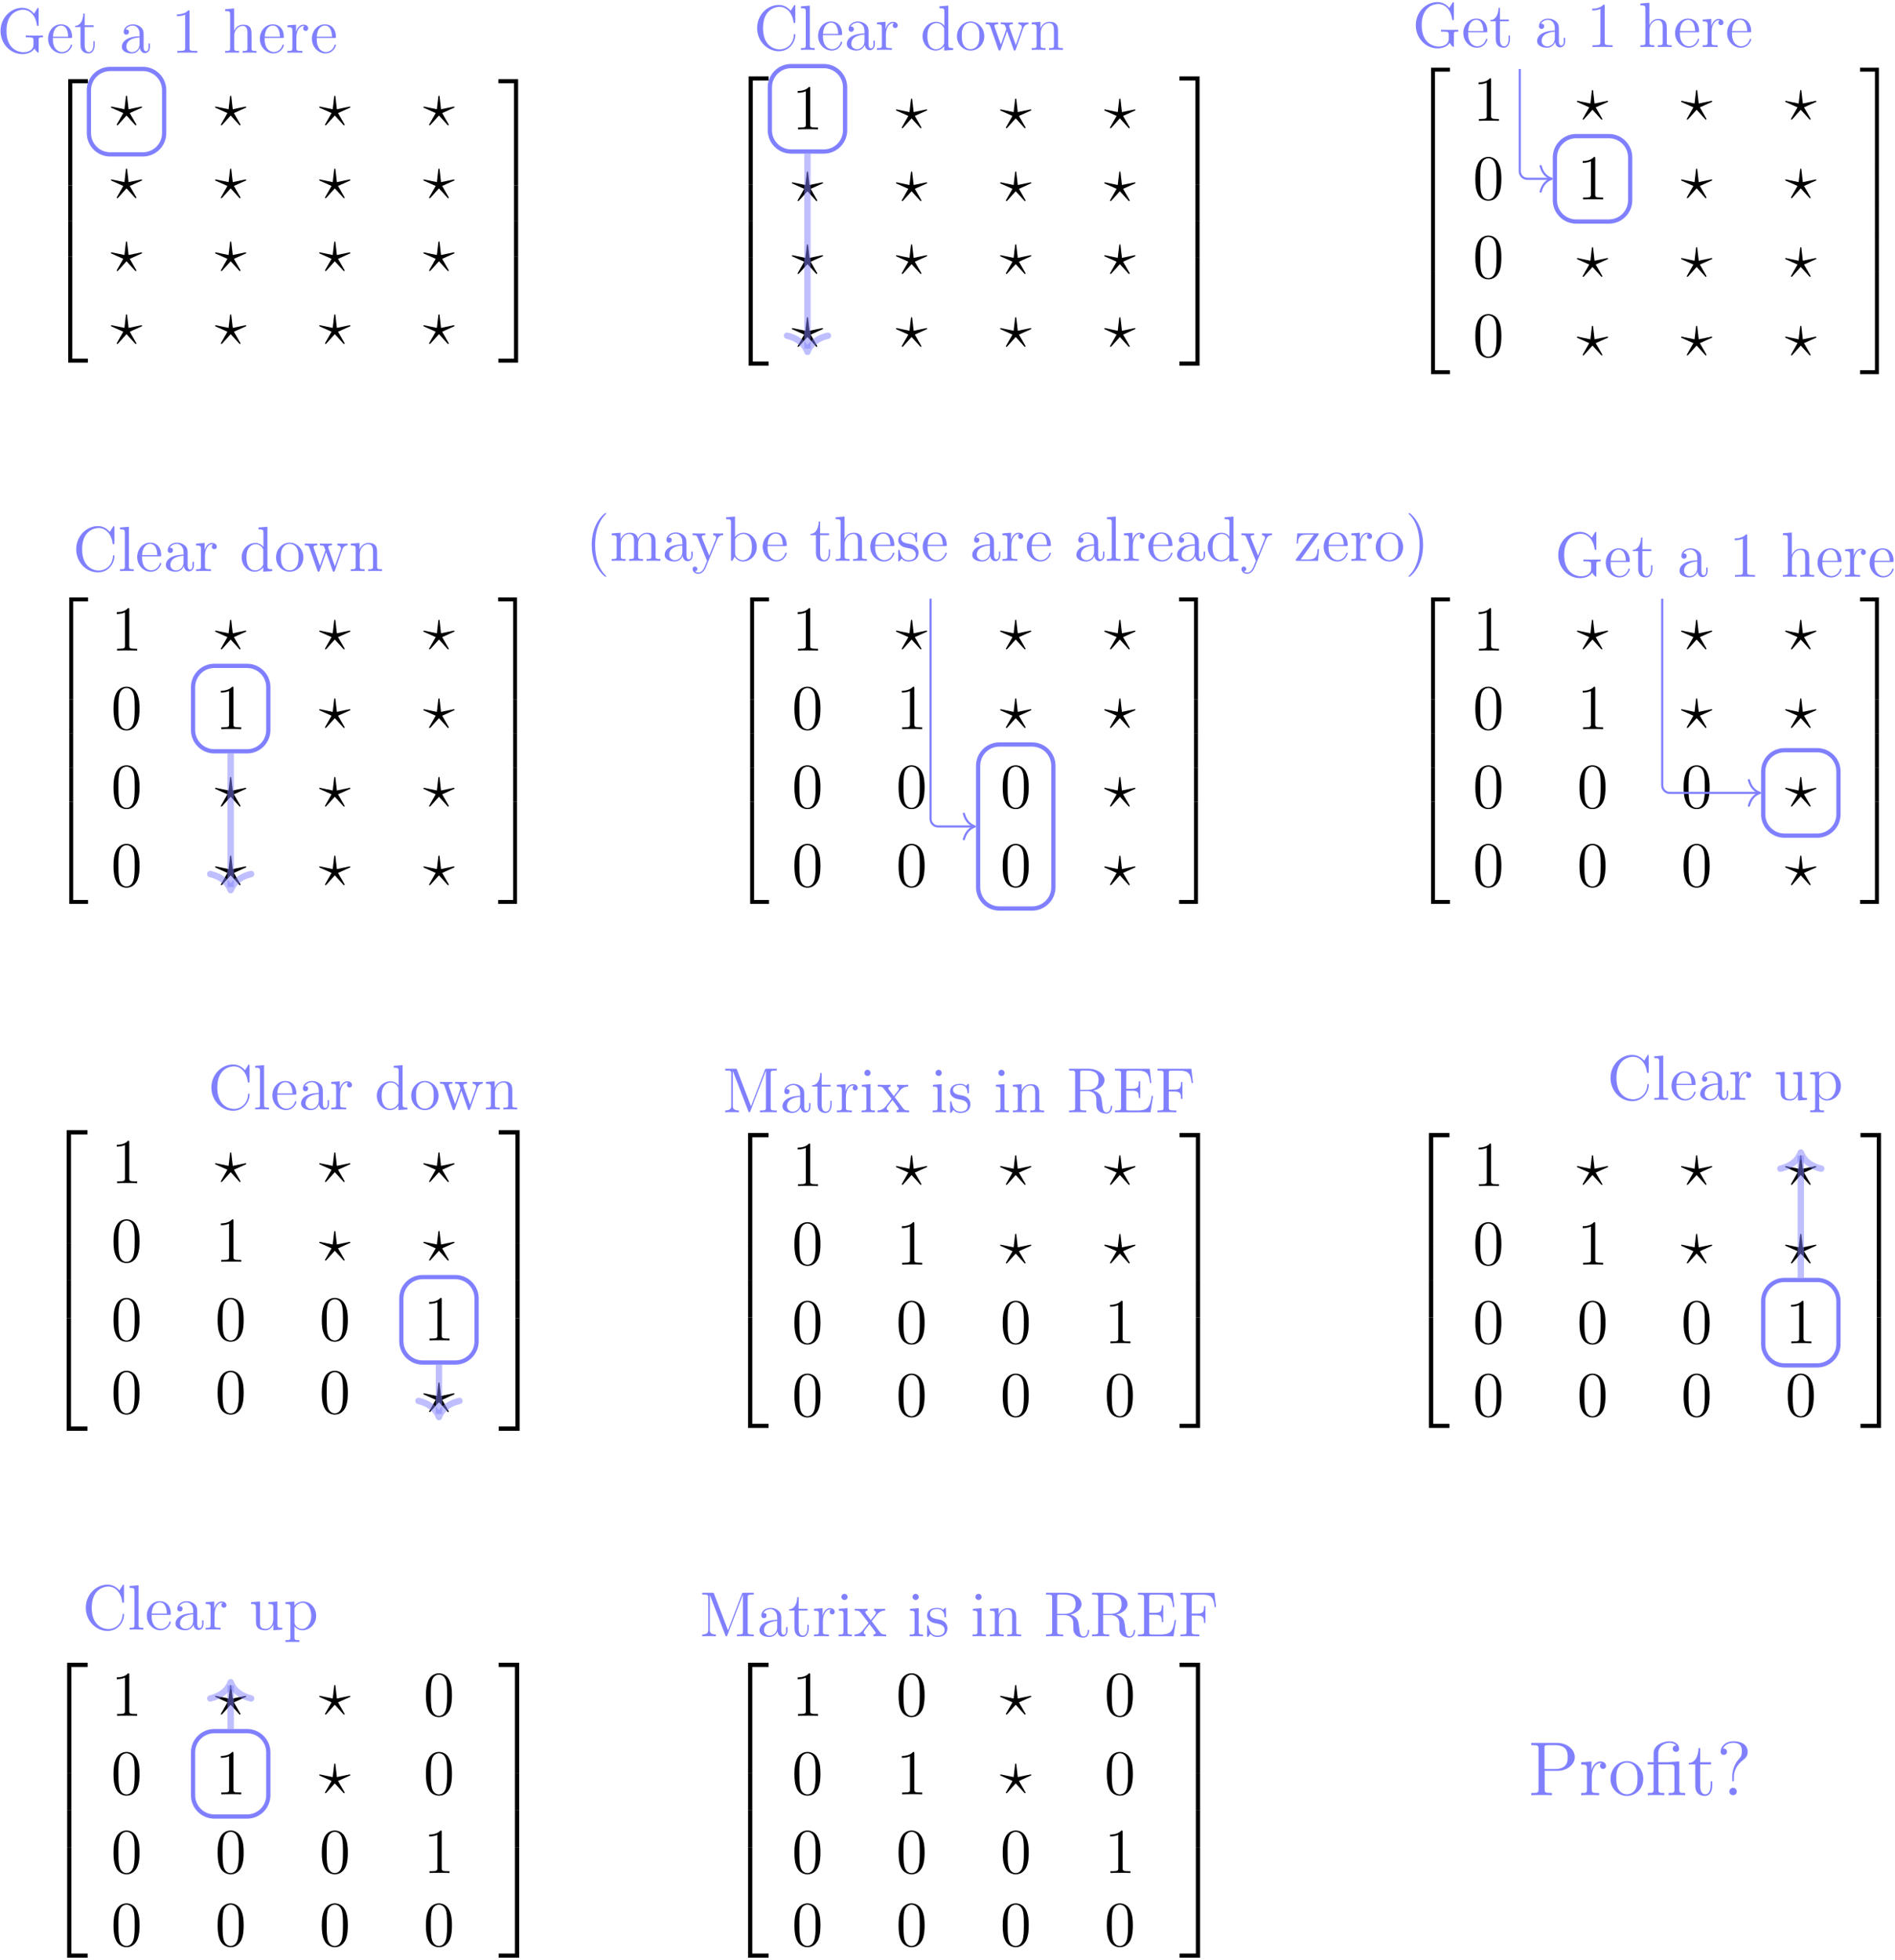 <?xml version="1.0" encoding="UTF-8"?>
<svg xmlns="http://www.w3.org/2000/svg" xmlns:xlink="http://www.w3.org/1999/xlink" width="355pt" height="367pt" viewBox="0 0 355 367" version="1.1">
<defs>
<g>
<symbol overflow="visible" id="glyph0-0">
<path style="stroke:none;" d=""/>
</symbol>
<symbol overflow="visible" id="glyph0-1">
<path style="stroke:none;" d="M 2.922 -2.062 L 4.547 -0.281 C 4.578 -0.234 4.609 -0.219 4.656 -0.219 C 4.766 -0.219 4.766 -0.312 4.766 -0.328 C 4.766 -0.359 4.734 -0.438 4.703 -0.469 L 3.531 -2.516 L 5.672 -3.484 C 5.828 -3.531 5.844 -3.547 5.844 -3.625 C 5.844 -3.688 5.797 -3.734 5.719 -3.734 L 3.312 -3.234 L 3.047 -5.547 C 3.031 -5.719 3.031 -5.766 2.922 -5.766 C 2.828 -5.766 2.828 -5.719 2.797 -5.531 L 2.531 -3.234 L 0.125 -3.734 C 0.047 -3.734 0 -3.688 0 -3.625 C 0 -3.547 0.062 -3.531 0.156 -3.484 L 2.312 -2.516 L 1.156 -0.484 C 1.078 -0.344 1.078 -0.328 1.078 -0.328 C 1.078 -0.312 1.078 -0.219 1.188 -0.219 C 1.203 -0.219 1.25 -0.219 1.359 -0.328 Z M 2.922 -2.062 "/>
</symbol>
<symbol overflow="visible" id="glyph1-0">
<path style="stroke:none;" d=""/>
</symbol>
<symbol overflow="visible" id="glyph1-1">
<path style="stroke:none;" d="M 3.609 19.469 L 4.375 19.469 L 4.375 0.328 L 7.297 0.328 L 7.297 -0.438 L 3.609 -0.438 Z M 3.609 19.469 "/>
</symbol>
<symbol overflow="visible" id="glyph1-2">
<path style="stroke:none;" d="M 3.609 6.656 L 4.375 6.656 L 4.375 -0.016 L 3.609 -0.016 Z M 3.609 6.656 "/>
</symbol>
<symbol overflow="visible" id="glyph1-3">
<path style="stroke:none;" d="M 3.609 19.453 L 7.297 19.453 L 7.297 18.703 L 4.375 18.703 L 4.375 -0.438 L 3.609 -0.438 Z M 3.609 19.453 "/>
</symbol>
<symbol overflow="visible" id="glyph1-4">
<path style="stroke:none;" d="M 3 19.469 L 3.766 19.469 L 3.766 -0.438 L 0.078 -0.438 L 0.078 0.328 L 3 0.328 Z M 3 19.469 "/>
</symbol>
<symbol overflow="visible" id="glyph1-5">
<path style="stroke:none;" d="M 3 6.656 L 3.766 6.656 L 3.766 -0.016 L 3 -0.016 Z M 3 6.656 "/>
</symbol>
<symbol overflow="visible" id="glyph1-6">
<path style="stroke:none;" d="M 3 18.703 L 0.078 18.703 L 0.078 19.453 L 3.766 19.453 L 3.766 -0.438 L 3 -0.438 Z M 3 18.703 "/>
</symbol>
<symbol overflow="visible" id="glyph2-0">
<path style="stroke:none;" d=""/>
</symbol>
<symbol overflow="visible" id="glyph2-1">
<path style="stroke:none;" d="M 3.438 -7.656 C 3.438 -7.938 3.438 -7.953 3.203 -7.953 C 2.922 -7.625 2.312 -7.188 1.094 -7.188 L 1.094 -6.844 C 1.359 -6.844 1.953 -6.844 2.625 -7.141 L 2.625 -0.922 C 2.625 -0.484 2.578 -0.344 1.531 -0.344 L 1.156 -0.344 L 1.156 0 C 1.484 -0.031 2.641 -0.031 3.031 -0.031 C 3.438 -0.031 4.578 -0.031 4.906 0 L 4.906 -0.344 L 4.531 -0.344 C 3.484 -0.344 3.438 -0.484 3.438 -0.922 Z M 3.438 -7.656 "/>
</symbol>
<symbol overflow="visible" id="glyph2-2">
<path style="stroke:none;" d="M 5.359 -3.828 C 5.359 -4.812 5.297 -5.781 4.859 -6.688 C 4.375 -7.688 3.516 -7.953 2.922 -7.953 C 2.234 -7.953 1.391 -7.609 0.938 -6.609 C 0.609 -5.859 0.484 -5.109 0.484 -3.828 C 0.484 -2.672 0.578 -1.797 1 -0.938 C 1.469 -0.031 2.297 0.25 2.922 0.25 C 3.953 0.25 4.547 -0.375 4.906 -1.062 C 5.328 -1.953 5.359 -3.125 5.359 -3.828 Z M 2.922 0.016 C 2.531 0.016 1.75 -0.203 1.531 -1.5 C 1.406 -2.219 1.406 -3.125 1.406 -3.969 C 1.406 -4.953 1.406 -5.828 1.594 -6.531 C 1.797 -7.344 2.406 -7.703 2.922 -7.703 C 3.375 -7.703 4.062 -7.438 4.297 -6.406 C 4.453 -5.719 4.453 -4.781 4.453 -3.969 C 4.453 -3.172 4.453 -2.266 4.312 -1.531 C 4.094 -0.219 3.328 0.016 2.922 0.016 Z M 2.922 0.016 "/>
</symbol>
<symbol overflow="visible" id="glyph2-3">
<path style="stroke:none;" d="M 7.781 -2.359 C 7.781 -2.828 7.828 -2.891 8.594 -2.891 L 8.594 -3.234 C 8.281 -3.219 7.453 -3.219 7.094 -3.219 C 6.719 -3.219 5.672 -3.219 5.359 -3.234 L 5.359 -2.891 L 5.719 -2.891 C 6.781 -2.891 6.812 -2.75 6.812 -2.312 L 6.812 -1.547 C 6.812 -0.188 5.25 -0.094 4.938 -0.094 C 4 -0.094 1.75 -0.672 1.75 -4.094 C 1.75 -7.547 4.016 -8.062 4.859 -8.062 C 5.891 -8.062 7.141 -7.312 7.453 -5.203 C 7.469 -5.062 7.469 -5.031 7.609 -5.031 C 7.781 -5.031 7.781 -5.062 7.781 -5.312 L 7.781 -8.141 C 7.781 -8.359 7.781 -8.422 7.656 -8.422 C 7.594 -8.422 7.578 -8.391 7.5 -8.266 L 6.922 -7.328 C 6.578 -7.75 5.844 -8.422 4.703 -8.422 C 2.547 -8.422 0.641 -6.531 0.641 -4.094 C 0.641 -1.609 2.547 0.25 4.719 0.25 C 5.562 0.25 6.531 -0.031 6.984 -0.781 C 7.203 -0.406 7.594 -0.016 7.688 -0.016 C 7.781 -0.016 7.781 -0.078 7.781 -0.281 Z M 7.781 -2.359 "/>
</symbol>
<symbol overflow="visible" id="glyph2-4">
<path style="stroke:none;" d="M 4.578 -2.766 C 4.844 -2.766 4.859 -2.766 4.859 -3 C 4.859 -4.203 4.219 -5.328 2.766 -5.328 C 1.406 -5.328 0.359 -4.094 0.359 -2.625 C 0.359 -1.047 1.578 0.125 2.906 0.125 C 4.328 0.125 4.859 -1.172 4.859 -1.422 C 4.859 -1.5 4.812 -1.547 4.734 -1.547 C 4.641 -1.547 4.609 -1.484 4.594 -1.422 C 4.281 -0.422 3.484 -0.141 2.969 -0.141 C 2.469 -0.141 1.266 -0.484 1.266 -2.547 L 1.266 -2.766 Z M 1.281 -3 C 1.375 -4.875 2.422 -5.094 2.766 -5.094 C 4.047 -5.094 4.109 -3.406 4.125 -3 Z M 1.281 -3 "/>
</symbol>
<symbol overflow="visible" id="glyph2-5">
<path style="stroke:none;" d="M 2.016 -4.812 L 3.688 -4.812 L 3.688 -5.156 L 2.016 -5.156 L 2.016 -7.344 L 1.75 -7.344 C 1.734 -6.234 1.297 -5.078 0.219 -5.047 L 0.219 -4.812 L 1.234 -4.812 L 1.234 -1.484 C 1.234 -0.156 2.109 0.125 2.75 0.125 C 3.5 0.125 3.891 -0.625 3.891 -1.484 L 3.891 -2.156 L 3.641 -2.156 L 3.641 -1.5 C 3.641 -0.641 3.281 -0.141 2.828 -0.141 C 2.016 -0.141 2.016 -1.25 2.016 -1.453 Z M 2.016 -4.812 "/>
</symbol>
<symbol overflow="visible" id="glyph2-6">
<path style="stroke:none;" d="M 4.609 -3.188 C 4.609 -3.844 4.609 -4.312 4.094 -4.781 C 3.672 -5.156 3.125 -5.328 2.609 -5.328 C 1.625 -5.328 0.875 -4.688 0.875 -3.906 C 0.875 -3.562 1.094 -3.391 1.375 -3.391 C 1.656 -3.391 1.859 -3.594 1.859 -3.891 C 1.859 -4.375 1.438 -4.375 1.25 -4.375 C 1.531 -4.875 2.109 -5.094 2.578 -5.094 C 3.125 -5.094 3.844 -4.641 3.844 -3.562 L 3.844 -3.078 C 1.438 -3.047 0.531 -2.047 0.531 -1.125 C 0.531 -0.172 1.625 0.125 2.359 0.125 C 3.141 0.125 3.688 -0.359 3.906 -0.938 C 3.953 -0.375 4.328 0.062 4.844 0.062 C 5.094 0.062 5.781 -0.109 5.781 -1.062 L 5.781 -1.734 L 5.516 -1.734 L 5.516 -1.062 C 5.516 -0.375 5.234 -0.281 5.062 -0.281 C 4.609 -0.281 4.609 -0.922 4.609 -1.094 Z M 3.844 -1.688 C 3.844 -0.516 2.969 -0.125 2.453 -0.125 C 1.859 -0.125 1.375 -0.547 1.375 -1.125 C 1.375 -2.703 3.406 -2.844 3.844 -2.875 Z M 3.844 -1.688 "/>
</symbol>
<symbol overflow="visible" id="glyph2-7">
<path style="stroke:none;" d="M 5.312 -2.906 C 5.312 -4.016 5.312 -4.344 5.047 -4.734 C 4.703 -5.203 4.141 -5.266 3.734 -5.266 C 2.703 -5.266 2.219 -4.5 2.062 -4.125 L 2.047 -4.125 L 2.047 -8.297 L 0.375 -8.156 L 0.375 -7.812 C 1.188 -7.812 1.297 -7.734 1.297 -7.141 L 1.297 -0.891 C 1.297 -0.344 1.156 -0.344 0.375 -0.344 L 0.375 0 C 0.688 -0.031 1.344 -0.031 1.672 -0.031 C 2.016 -0.031 2.672 -0.031 2.969 0 L 2.969 -0.344 C 2.219 -0.344 2.062 -0.344 2.062 -0.891 L 2.062 -3.109 C 2.062 -4.359 2.891 -5.031 3.641 -5.031 C 4.375 -5.031 4.547 -4.422 4.547 -3.688 L 4.547 -0.891 C 4.547 -0.344 4.406 -0.344 3.641 -0.344 L 3.641 0 C 3.938 -0.031 4.594 -0.031 4.922 -0.031 C 5.266 -0.031 5.922 -0.031 6.234 0 L 6.234 -0.344 C 5.625 -0.344 5.328 -0.344 5.312 -0.703 Z M 5.312 -2.906 "/>
</symbol>
<symbol overflow="visible" id="glyph2-8">
<path style="stroke:none;" d="M 2 -2.781 C 2 -3.938 2.469 -5.031 3.391 -5.031 C 3.484 -5.031 3.516 -5.031 3.562 -5.016 C 3.469 -4.969 3.281 -4.906 3.281 -4.578 C 3.281 -4.234 3.547 -4.094 3.734 -4.094 C 3.984 -4.094 4.219 -4.25 4.219 -4.578 C 4.219 -4.938 3.891 -5.266 3.375 -5.266 C 2.359 -5.266 2.016 -4.172 1.953 -3.938 L 1.938 -3.938 L 1.938 -5.266 L 0.328 -5.141 L 0.328 -4.797 C 1.141 -4.797 1.25 -4.703 1.25 -4.125 L 1.25 -0.891 C 1.25 -0.344 1.109 -0.344 0.328 -0.344 L 0.328 0 C 0.672 -0.031 1.328 -0.031 1.688 -0.031 C 2.016 -0.031 2.859 -0.031 3.125 0 L 3.125 -0.344 L 2.891 -0.344 C 2.016 -0.344 2 -0.484 2 -0.906 Z M 2 -2.781 "/>
</symbol>
<symbol overflow="visible" id="glyph2-9">
<path style="stroke:none;" d="M 7.797 -8.141 C 7.797 -8.359 7.797 -8.422 7.672 -8.422 C 7.609 -8.422 7.594 -8.391 7.516 -8.266 L 6.938 -7.328 C 6.391 -8 5.578 -8.422 4.719 -8.422 C 2.531 -8.422 0.641 -6.531 0.641 -4.094 C 0.641 -1.609 2.562 0.25 4.719 0.25 C 6.688 0.25 7.797 -1.453 7.797 -2.766 C 7.797 -2.906 7.797 -2.969 7.656 -2.969 C 7.547 -2.969 7.531 -2.922 7.531 -2.828 C 7.422 -0.938 6.031 -0.094 4.875 -0.094 C 4.047 -0.094 1.75 -0.594 1.75 -4.094 C 1.75 -7.547 4 -8.062 4.859 -8.062 C 6.125 -8.062 7.219 -7 7.453 -5.219 C 7.484 -5.062 7.484 -5.031 7.625 -5.031 C 7.797 -5.031 7.797 -5.062 7.797 -5.312 Z M 7.797 -8.141 "/>
</symbol>
<symbol overflow="visible" id="glyph2-10">
<path style="stroke:none;" d="M 2.062 -8.297 L 0.391 -8.156 L 0.391 -7.812 C 1.203 -7.812 1.297 -7.734 1.297 -7.141 L 1.297 -0.891 C 1.297 -0.344 1.172 -0.344 0.391 -0.344 L 0.391 0 C 0.734 -0.031 1.312 -0.031 1.672 -0.031 C 2.031 -0.031 2.625 -0.031 2.969 0 L 2.969 -0.344 C 2.203 -0.344 2.062 -0.344 2.062 -0.891 Z M 2.062 -8.297 "/>
</symbol>
<symbol overflow="visible" id="glyph2-11">
<path style="stroke:none;" d="M 3.578 -8.156 L 3.578 -7.812 C 4.406 -7.812 4.5 -7.734 4.5 -7.141 L 4.5 -4.5 C 4.25 -4.859 3.734 -5.266 3 -5.266 C 1.609 -5.266 0.422 -4.094 0.422 -2.562 C 0.422 -1.047 1.547 0.125 2.875 0.125 C 3.781 0.125 4.297 -0.484 4.469 -0.703 L 4.469 0.125 L 6.156 0 L 6.156 -0.344 C 5.344 -0.344 5.25 -0.438 5.25 -1.016 L 5.25 -8.297 Z M 4.469 -1.406 C 4.469 -1.188 4.469 -1.141 4.297 -0.891 C 4.016 -0.469 3.531 -0.125 2.922 -0.125 C 2.625 -0.125 1.328 -0.234 1.328 -2.562 C 1.328 -3.422 1.469 -3.891 1.734 -4.297 C 1.969 -4.656 2.453 -5.031 3.047 -5.031 C 3.797 -5.031 4.203 -4.5 4.328 -4.297 C 4.469 -4.094 4.469 -4.078 4.469 -3.859 Z M 4.469 -1.406 "/>
</symbol>
<symbol overflow="visible" id="glyph2-12">
<path style="stroke:none;" d="M 5.484 -2.562 C 5.484 -4.094 4.312 -5.328 2.922 -5.328 C 1.5 -5.328 0.359 -4.062 0.359 -2.562 C 0.359 -1.031 1.547 0.125 2.922 0.125 C 4.328 0.125 5.484 -1.047 5.484 -2.562 Z M 2.922 -0.141 C 2.484 -0.141 1.953 -0.328 1.609 -0.922 C 1.281 -1.453 1.266 -2.156 1.266 -2.672 C 1.266 -3.125 1.266 -3.844 1.641 -4.391 C 1.969 -4.906 2.5 -5.094 2.922 -5.094 C 3.375 -5.094 3.891 -4.875 4.203 -4.406 C 4.578 -3.859 4.578 -3.109 4.578 -2.672 C 4.578 -2.25 4.578 -1.5 4.266 -0.938 C 3.938 -0.375 3.375 -0.141 2.922 -0.141 Z M 2.922 -0.141 "/>
</symbol>
<symbol overflow="visible" id="glyph2-13">
<path style="stroke:none;" d="M 7.234 -4.016 C 7.5 -4.766 8.016 -4.797 8.219 -4.812 L 8.219 -5.156 C 7.922 -5.125 7.703 -5.125 7.344 -5.125 C 7 -5.125 6.969 -5.125 6.328 -5.156 L 6.328 -4.812 C 6.859 -4.781 7 -4.453 7 -4.234 C 7 -4.219 7 -4.141 6.953 -4.016 L 5.859 -0.891 L 4.656 -4.266 C 4.609 -4.406 4.609 -4.438 4.609 -4.469 C 4.609 -4.812 5.047 -4.812 5.297 -4.812 L 5.297 -5.156 C 4.953 -5.125 4.469 -5.125 4.125 -5.125 C 3.734 -5.125 3.719 -5.125 3.047 -5.156 L 3.047 -4.812 C 3.5 -4.812 3.656 -4.781 3.797 -4.625 C 3.844 -4.547 4 -4.156 4.078 -3.922 L 3.062 -1 L 1.906 -4.25 C 1.859 -4.406 1.859 -4.438 1.859 -4.484 C 1.859 -4.812 2.312 -4.812 2.547 -4.812 L 2.547 -5.156 C 2.25 -5.125 1.656 -5.125 1.328 -5.125 C 0.984 -5.125 0.969 -5.125 0.219 -5.156 L 0.219 -4.812 C 0.828 -4.812 0.938 -4.75 1.078 -4.375 L 2.578 -0.094 C 2.625 0.031 2.672 0.125 2.797 0.125 C 2.906 0.125 2.969 0.078 3.031 -0.109 L 4.219 -3.516 L 5.422 -0.109 C 5.469 0.078 5.531 0.125 5.641 0.125 C 5.766 0.125 5.812 0.031 5.859 -0.094 Z M 7.234 -4.016 "/>
</symbol>
<symbol overflow="visible" id="glyph2-14">
<path style="stroke:none;" d="M 5.312 -2.906 C 5.312 -4.016 5.312 -4.344 5.047 -4.734 C 4.703 -5.203 4.141 -5.266 3.734 -5.266 C 2.562 -5.266 2.109 -4.281 2.016 -4.047 L 2.016 -5.266 L 0.375 -5.141 L 0.375 -4.797 C 1.188 -4.797 1.297 -4.703 1.297 -4.125 L 1.297 -0.891 C 1.297 -0.344 1.156 -0.344 0.375 -0.344 L 0.375 0 C 0.688 -0.031 1.344 -0.031 1.672 -0.031 C 2.016 -0.031 2.672 -0.031 2.969 0 L 2.969 -0.344 C 2.219 -0.344 2.062 -0.344 2.062 -0.891 L 2.062 -3.109 C 2.062 -4.359 2.891 -5.031 3.641 -5.031 C 4.375 -5.031 4.547 -4.422 4.547 -3.688 L 4.547 -0.891 C 4.547 -0.344 4.406 -0.344 3.641 -0.344 L 3.641 0 C 3.938 -0.031 4.594 -0.031 4.922 -0.031 C 5.266 -0.031 5.922 -0.031 6.234 0 L 6.234 -0.344 C 5.625 -0.344 5.328 -0.344 5.312 -0.703 Z M 5.312 -2.906 "/>
</symbol>
<symbol overflow="visible" id="glyph2-15">
<path style="stroke:none;" d="M 3.891 2.906 C 3.891 2.875 3.891 2.844 3.688 2.641 C 2.484 1.438 1.812 -0.531 1.812 -2.969 C 1.812 -5.297 2.375 -7.297 3.766 -8.703 C 3.891 -8.812 3.891 -8.828 3.891 -8.875 C 3.891 -8.938 3.828 -8.969 3.781 -8.969 C 3.625 -8.969 2.641 -8.109 2.062 -6.938 C 1.453 -5.719 1.172 -4.453 1.172 -2.969 C 1.172 -1.906 1.344 -0.484 1.953 0.781 C 2.672 2.219 3.641 3 3.781 3 C 3.828 3 3.891 2.969 3.891 2.906 Z M 3.891 2.906 "/>
</symbol>
<symbol overflow="visible" id="glyph2-16">
<path style="stroke:none;" d="M 8.578 -2.906 C 8.578 -4.016 8.578 -4.344 8.297 -4.734 C 7.953 -5.203 7.391 -5.266 6.984 -5.266 C 5.984 -5.266 5.484 -4.547 5.297 -4.094 C 5.125 -5.016 4.484 -5.266 3.734 -5.266 C 2.562 -5.266 2.109 -4.281 2.016 -4.047 L 2.016 -5.266 L 0.375 -5.141 L 0.375 -4.797 C 1.188 -4.797 1.297 -4.703 1.297 -4.125 L 1.297 -0.891 C 1.297 -0.344 1.156 -0.344 0.375 -0.344 L 0.375 0 C 0.688 -0.031 1.344 -0.031 1.672 -0.031 C 2.016 -0.031 2.672 -0.031 2.969 0 L 2.969 -0.344 C 2.219 -0.344 2.062 -0.344 2.062 -0.891 L 2.062 -3.109 C 2.062 -4.359 2.891 -5.031 3.641 -5.031 C 4.375 -5.031 4.547 -4.422 4.547 -3.688 L 4.547 -0.891 C 4.547 -0.344 4.406 -0.344 3.641 -0.344 L 3.641 0 C 3.938 -0.031 4.594 -0.031 4.922 -0.031 C 5.266 -0.031 5.922 -0.031 6.234 0 L 6.234 -0.344 C 5.469 -0.344 5.312 -0.344 5.312 -0.891 L 5.312 -3.109 C 5.312 -4.359 6.141 -5.031 6.891 -5.031 C 7.625 -5.031 7.797 -4.422 7.797 -3.688 L 7.797 -0.891 C 7.797 -0.344 7.656 -0.344 6.891 -0.344 L 6.891 0 C 7.203 -0.031 7.844 -0.031 8.172 -0.031 C 8.516 -0.031 9.172 -0.031 9.484 0 L 9.484 -0.344 C 8.875 -0.344 8.578 -0.344 8.578 -0.703 Z M 8.578 -2.906 "/>
</symbol>
<symbol overflow="visible" id="glyph2-17">
<path style="stroke:none;" d="M 4.844 -4 C 5.156 -4.797 5.719 -4.812 5.953 -4.812 L 5.953 -5.156 C 5.609 -5.125 5.438 -5.125 5.062 -5.125 C 4.781 -5.125 4.75 -5.125 4.094 -5.156 L 4.094 -4.812 C 4.531 -4.781 4.641 -4.5 4.641 -4.297 C 4.641 -4.188 4.609 -4.125 4.562 -4 L 3.344 -0.984 L 2.016 -4.25 C 1.953 -4.406 1.953 -4.484 1.953 -4.5 C 1.953 -4.812 2.359 -4.812 2.609 -4.812 L 2.609 -5.156 C 2.297 -5.125 1.703 -5.125 1.375 -5.125 C 0.922 -5.125 0.891 -5.125 0.219 -5.156 L 0.219 -4.812 C 0.906 -4.812 1 -4.75 1.156 -4.375 L 2.938 0 C 2.422 1.266 2.422 1.297 2.359 1.391 C 2.156 1.75 1.844 2.203 1.297 2.203 C 0.938 2.203 0.703 1.984 0.703 1.984 C 0.703 1.984 1.125 1.938 1.125 1.516 C 1.125 1.234 0.891 1.078 0.688 1.078 C 0.484 1.078 0.234 1.188 0.234 1.547 C 0.234 2 0.672 2.438 1.297 2.438 C 1.969 2.438 2.469 1.859 2.766 1.094 Z M 4.844 -4 "/>
</symbol>
<symbol overflow="visible" id="glyph2-18">
<path style="stroke:none;" d="M 2 -8.297 L 0.328 -8.156 L 0.328 -7.812 C 1.141 -7.812 1.25 -7.734 1.25 -7.141 L 1.25 0 L 1.5 0 C 1.547 -0.094 1.891 -0.688 1.938 -0.781 C 2.219 -0.328 2.719 0.125 3.484 0.125 C 4.859 0.125 6.078 -1.047 6.078 -2.578 C 6.078 -4.094 4.953 -5.266 3.625 -5.266 C 2.969 -5.266 2.406 -4.969 2 -4.469 Z M 2.016 -3.828 C 2.016 -4.047 2.016 -4.062 2.156 -4.25 C 2.438 -4.688 2.969 -5.031 3.547 -5.031 C 3.906 -5.031 5.156 -4.891 5.156 -2.594 C 5.156 -1.797 5.047 -1.297 4.75 -0.859 C 4.516 -0.484 4.047 -0.125 3.438 -0.125 C 2.797 -0.125 2.375 -0.531 2.172 -0.859 C 2.016 -1.109 2.016 -1.156 2.016 -1.359 Z M 2.016 -3.828 "/>
</symbol>
<symbol overflow="visible" id="glyph2-19">
<path style="stroke:none;" d="M 3.922 -5.062 C 3.922 -5.266 3.922 -5.328 3.797 -5.328 C 3.703 -5.328 3.484 -5.062 3.391 -4.953 C 3.031 -5.266 2.656 -5.328 2.266 -5.328 C 0.828 -5.328 0.391 -4.547 0.391 -3.891 C 0.391 -3.75 0.391 -3.328 0.844 -2.922 C 1.234 -2.578 1.641 -2.5 2.188 -2.391 C 2.844 -2.266 3 -2.219 3.297 -1.984 C 3.516 -1.812 3.672 -1.547 3.672 -1.203 C 3.672 -0.688 3.375 -0.125 2.312 -0.125 C 1.531 -0.125 0.953 -0.578 0.688 -1.766 C 0.641 -1.984 0.641 -2 0.641 -2.016 C 0.609 -2.062 0.562 -2.062 0.531 -2.062 C 0.391 -2.062 0.391 -2 0.391 -1.781 L 0.391 -0.156 C 0.391 0.062 0.391 0.125 0.516 0.125 C 0.578 0.125 0.578 0.109 0.781 -0.141 C 0.844 -0.234 0.844 -0.25 1.031 -0.438 C 1.484 0.125 2.125 0.125 2.328 0.125 C 3.578 0.125 4.203 -0.578 4.203 -1.516 C 4.203 -2.156 3.812 -2.547 3.703 -2.656 C 3.281 -3.031 2.953 -3.094 2.156 -3.234 C 1.812 -3.312 0.938 -3.484 0.938 -4.203 C 0.938 -4.562 1.188 -5.109 2.266 -5.109 C 3.562 -5.109 3.641 -4 3.656 -3.641 C 3.672 -3.531 3.75 -3.531 3.797 -3.531 C 3.922 -3.531 3.922 -3.594 3.922 -3.812 Z M 3.922 -5.062 "/>
</symbol>
<symbol overflow="visible" id="glyph2-20">
<path style="stroke:none;" d="M 4.547 -4.812 C 4.656 -4.953 4.656 -4.969 4.656 -5.016 C 4.656 -5.156 4.578 -5.156 4.375 -5.156 L 0.625 -5.156 L 0.484 -3.25 L 0.75 -3.25 C 0.828 -4.469 1.047 -4.906 2.359 -4.906 L 3.734 -4.906 L 0.328 -0.219 C 0.328 0 0.344 0 0.609 0 L 4.5 0 L 4.703 -2.203 L 4.438 -2.203 C 4.328 -0.844 4.125 -0.266 2.703 -0.266 L 1.25 -0.266 Z M 4.547 -4.812 "/>
</symbol>
<symbol overflow="visible" id="glyph2-21">
<path style="stroke:none;" d="M 3.375 -2.969 C 3.375 -3.891 3.25 -5.359 2.578 -6.75 C 1.875 -8.188 0.891 -8.969 0.766 -8.969 C 0.719 -8.969 0.656 -8.938 0.656 -8.875 C 0.656 -8.828 0.656 -8.812 0.859 -8.609 C 2.062 -7.406 2.719 -5.422 2.719 -2.984 C 2.719 -0.672 2.156 1.328 0.781 2.734 C 0.656 2.844 0.656 2.875 0.656 2.906 C 0.656 2.969 0.719 3 0.766 3 C 0.922 3 1.906 2.141 2.484 0.969 C 3.094 -0.25 3.375 -1.547 3.375 -2.969 Z M 3.375 -2.969 "/>
</symbol>
<symbol overflow="visible" id="glyph2-22">
<path style="stroke:none;" d="M 2.75 -7.938 C 2.672 -8.156 2.656 -8.156 2.375 -8.156 L 0.531 -8.156 L 0.531 -7.812 L 0.766 -7.812 C 1.625 -7.812 1.656 -7.703 1.656 -7.25 L 1.656 -1.234 C 1.656 -0.906 1.656 -0.344 0.531 -0.344 L 0.531 0 C 0.844 -0.031 1.469 -0.031 1.812 -0.031 C 2.141 -0.031 2.766 -0.031 3.078 0 L 3.078 -0.344 C 1.953 -0.344 1.953 -0.906 1.953 -1.234 L 1.953 -7.75 L 4.844 -0.234 C 4.891 -0.094 4.922 0 5.047 0 C 5.156 0 5.172 -0.062 5.25 -0.234 L 8.156 -7.812 L 8.156 -0.906 C 8.156 -0.469 8.125 -0.344 7.266 -0.344 L 7.031 -0.344 L 7.031 0 C 7.297 -0.031 8.266 -0.031 8.609 -0.031 C 8.953 -0.031 9.906 -0.031 10.188 0 L 10.188 -0.344 L 9.938 -0.344 C 9.078 -0.344 9.047 -0.469 9.047 -0.906 L 9.047 -7.25 C 9.047 -7.703 9.078 -7.812 9.938 -7.812 L 10.188 -7.812 L 10.188 -8.156 L 8.328 -8.156 C 8.062 -8.156 8.062 -8.156 7.953 -7.922 L 5.359 -1.125 Z M 2.75 -7.938 "/>
</symbol>
<symbol overflow="visible" id="glyph2-23">
<path style="stroke:none;" d="M 2.078 -7.359 C 2.078 -7.672 1.828 -7.953 1.5 -7.953 C 1.188 -7.953 0.922 -7.703 0.922 -7.375 C 0.922 -7.016 1.203 -6.797 1.5 -6.797 C 1.859 -6.797 2.078 -7.094 2.078 -7.359 Z M 0.438 -5.141 L 0.438 -4.797 C 1.188 -4.797 1.297 -4.719 1.297 -4.141 L 1.297 -0.891 C 1.297 -0.344 1.172 -0.344 0.391 -0.344 L 0.391 0 C 0.734 -0.031 1.297 -0.031 1.656 -0.031 C 1.781 -0.031 2.469 -0.031 2.875 0 L 2.875 -0.344 C 2.109 -0.344 2.062 -0.406 2.062 -0.875 L 2.062 -5.266 Z M 0.438 -5.141 "/>
</symbol>
<symbol overflow="visible" id="glyph2-24">
<path style="stroke:none;" d="M 3.344 -2.828 C 3.688 -3.281 4.203 -3.922 4.422 -4.172 C 4.906 -4.719 5.469 -4.812 5.859 -4.812 L 5.859 -5.156 C 5.344 -5.125 5.312 -5.125 4.859 -5.125 C 4.406 -5.125 4.375 -5.125 3.781 -5.156 L 3.781 -4.812 C 3.938 -4.781 4.125 -4.703 4.125 -4.438 C 4.125 -4.234 4.016 -4.094 3.938 -4 L 3.172 -3.031 L 2.25 -4.266 C 2.219 -4.312 2.141 -4.422 2.141 -4.5 C 2.141 -4.578 2.203 -4.797 2.562 -4.812 L 2.562 -5.156 C 2.266 -5.125 1.656 -5.125 1.328 -5.125 C 0.938 -5.125 0.906 -5.125 0.172 -5.156 L 0.172 -4.812 C 0.781 -4.812 1.016 -4.781 1.266 -4.453 L 2.672 -2.625 C 2.688 -2.609 2.734 -2.531 2.734 -2.5 C 2.734 -2.469 1.812 -1.297 1.688 -1.141 C 1.156 -0.484 0.641 -0.359 0.125 -0.344 L 0.125 0 C 0.578 -0.031 0.594 -0.031 1.109 -0.031 C 1.562 -0.031 1.594 -0.031 2.188 0 L 2.188 -0.344 C 1.906 -0.375 1.859 -0.562 1.859 -0.734 C 1.859 -0.922 1.938 -1.016 2.062 -1.172 C 2.234 -1.422 2.625 -1.906 2.922 -2.281 L 3.891 -1 C 4.094 -0.734 4.094 -0.719 4.094 -0.641 C 4.094 -0.547 4 -0.359 3.688 -0.344 L 3.688 0 C 4 -0.031 4.578 -0.031 4.906 -0.031 C 5.312 -0.031 5.328 -0.031 6.047 0 L 6.047 -0.344 C 5.422 -0.344 5.203 -0.375 4.906 -0.75 Z M 3.344 -2.828 "/>
</symbol>
<symbol overflow="visible" id="glyph2-25">
<path style="stroke:none;" d="M 5.047 -4.062 C 6.234 -4.344 7.141 -5.094 7.141 -6.016 C 7.141 -7.172 5.797 -8.156 4.078 -8.156 L 0.5 -8.156 L 0.5 -7.812 L 0.734 -7.812 C 1.609 -7.812 1.641 -7.703 1.641 -7.25 L 1.641 -0.906 C 1.641 -0.469 1.609 -0.344 0.734 -0.344 L 0.5 -0.344 L 0.5 0 C 0.781 -0.031 1.75 -0.031 2.109 -0.031 C 2.453 -0.031 3.438 -0.031 3.719 0 L 3.719 -0.344 L 3.484 -0.344 C 2.625 -0.344 2.578 -0.469 2.578 -0.906 L 2.578 -3.969 L 3.969 -3.969 C 4.438 -3.969 4.875 -3.844 5.203 -3.5 C 5.609 -3.047 5.609 -2.797 5.609 -1.969 C 5.609 -1.031 5.609 -0.719 6.125 -0.203 C 6.312 -0.031 6.812 0.25 7.484 0.25 C 8.422 0.25 8.578 -0.781 8.578 -1.047 C 8.578 -1.109 8.578 -1.219 8.438 -1.219 C 8.312 -1.219 8.312 -1.141 8.312 -1.031 C 8.25 -0.312 7.906 0.016 7.516 0.016 C 6.969 0.016 6.844 -0.547 6.75 -1.188 C 6.734 -1.266 6.672 -1.781 6.641 -2.078 C 6.547 -2.672 6.5 -3.062 6.141 -3.438 C 6.016 -3.562 5.703 -3.891 5.047 -4.062 Z M 3.922 -4.203 L 2.578 -4.203 L 2.578 -7.344 C 2.578 -7.609 2.578 -7.75 2.828 -7.812 C 2.938 -7.812 3.297 -7.812 3.531 -7.812 C 4.5 -7.812 6.031 -7.812 6.031 -6.016 C 6.031 -4.969 5.469 -4.203 3.922 -4.203 Z M 3.922 -4.203 "/>
</symbol>
<symbol overflow="visible" id="glyph2-26">
<path style="stroke:none;" d="M 7.625 -3.062 L 7.359 -3.062 C 7.078 -1.188 6.797 -0.344 4.766 -0.344 L 3.141 -0.344 C 2.625 -0.344 2.594 -0.438 2.594 -0.828 L 2.594 -4.047 L 3.688 -4.047 C 4.828 -4.047 4.953 -3.688 4.953 -2.656 L 5.219 -2.656 L 5.219 -5.797 L 4.953 -5.797 C 4.953 -4.766 4.828 -4.406 3.688 -4.406 L 2.594 -4.406 L 2.594 -7.312 C 2.594 -7.703 2.625 -7.797 3.141 -7.797 L 4.734 -7.797 C 6.484 -7.797 6.859 -7.203 7.047 -5.469 L 7.297 -5.469 L 7 -8.141 L 0.484 -8.141 L 0.484 -7.797 L 0.734 -7.797 C 1.594 -7.797 1.625 -7.672 1.625 -7.234 L 1.625 -0.906 C 1.625 -0.469 1.594 -0.344 0.734 -0.344 L 0.484 -0.344 L 0.484 0 L 7.141 0 Z M 7.625 -3.062 "/>
</symbol>
<symbol overflow="visible" id="glyph2-27">
<path style="stroke:none;" d="M 6.828 -8.141 L 0.484 -8.141 L 0.484 -7.797 L 0.734 -7.797 C 1.594 -7.797 1.625 -7.672 1.625 -7.234 L 1.625 -0.906 C 1.625 -0.469 1.594 -0.344 0.734 -0.344 L 0.484 -0.344 L 0.484 0 C 0.781 -0.031 1.844 -0.031 2.203 -0.031 C 2.625 -0.031 3.672 -0.031 4.016 0 L 4.016 -0.344 L 3.656 -0.344 C 2.625 -0.344 2.594 -0.484 2.594 -0.922 L 2.594 -3.891 L 3.641 -3.891 C 4.766 -3.891 4.891 -3.5 4.891 -2.5 L 5.156 -2.5 L 5.156 -5.641 L 4.891 -5.641 C 4.891 -4.641 4.766 -4.25 3.641 -4.25 L 2.594 -4.25 L 2.594 -7.312 C 2.594 -7.703 2.625 -7.797 3.141 -7.797 L 4.641 -7.797 C 6.359 -7.797 6.703 -7.156 6.875 -5.469 L 7.141 -5.469 Z M 6.828 -8.141 "/>
</symbol>
<symbol overflow="visible" id="glyph2-28">
<path style="stroke:none;" d="M 3.641 -5.141 L 3.641 -4.797 C 4.453 -4.797 4.547 -4.703 4.547 -4.125 L 4.547 -1.984 C 4.547 -0.969 4 -0.125 3.109 -0.125 C 2.125 -0.125 2.062 -0.688 2.062 -1.312 L 2.062 -5.266 L 0.375 -5.141 L 0.375 -4.797 C 1.297 -4.797 1.297 -4.75 1.297 -3.688 L 1.297 -1.906 C 1.297 -1.156 1.297 -0.734 1.656 -0.328 C 1.938 -0.031 2.422 0.125 3.031 0.125 C 3.234 0.125 3.625 0.125 4.031 -0.234 C 4.375 -0.5 4.562 -0.953 4.562 -0.953 L 4.562 0.125 L 6.234 0 L 6.234 -0.344 C 5.422 -0.344 5.312 -0.438 5.312 -1.016 L 5.312 -5.266 Z M 3.641 -5.141 "/>
</symbol>
<symbol overflow="visible" id="glyph2-29">
<path style="stroke:none;" d="M 2.922 1.969 C 2.156 1.969 2.016 1.969 2.016 1.438 L 2.016 -0.641 C 2.234 -0.344 2.719 0.125 3.484 0.125 C 4.859 0.125 6.078 -1.047 6.078 -2.578 C 6.078 -4.094 4.953 -5.266 3.641 -5.266 C 2.594 -5.266 2.031 -4.516 2 -4.469 L 2 -5.266 L 0.328 -5.141 L 0.328 -4.797 C 1.172 -4.797 1.25 -4.703 1.25 -4.188 L 1.25 1.438 C 1.25 1.969 1.109 1.969 0.328 1.969 L 0.328 2.312 C 0.641 2.297 1.297 2.297 1.625 2.297 C 1.969 2.297 2.625 2.297 2.922 2.312 Z M 2.016 -3.812 C 2.016 -4.047 2.016 -4.047 2.156 -4.25 C 2.516 -4.781 3.094 -5.016 3.547 -5.016 C 4.453 -5.016 5.156 -3.922 5.156 -2.578 C 5.156 -1.156 4.344 -0.125 3.438 -0.125 C 3.062 -0.125 2.719 -0.281 2.469 -0.5 C 2.203 -0.781 2.016 -1.016 2.016 -1.344 Z M 2.016 -3.812 "/>
</symbol>
<symbol overflow="visible" id="glyph3-0">
<path style="stroke:none;" d=""/>
</symbol>
<symbol overflow="visible" id="glyph3-1">
<path style="stroke:none;" d="M 3.688 19.875 L 4.469 19.875 L 4.469 0.344 L 7.438 0.344 L 7.438 -0.438 L 3.688 -0.438 Z M 3.688 19.875 "/>
</symbol>
<symbol overflow="visible" id="glyph3-2">
<path style="stroke:none;" d="M 3.688 6.797 L 4.469 6.797 L 4.469 -0.016 L 3.688 -0.016 Z M 3.688 6.797 "/>
</symbol>
<symbol overflow="visible" id="glyph3-3">
<path style="stroke:none;" d="M 3.688 19.875 L 7.438 19.875 L 7.438 19.094 L 4.469 19.094 L 4.469 -0.453 L 3.688 -0.453 Z M 3.688 19.875 "/>
</symbol>
<symbol overflow="visible" id="glyph3-4">
<path style="stroke:none;" d="M 3.062 19.875 L 3.844 19.875 L 3.844 -0.438 L 0.078 -0.438 L 0.078 0.344 L 3.062 0.344 Z M 3.062 19.875 "/>
</symbol>
<symbol overflow="visible" id="glyph3-5">
<path style="stroke:none;" d="M 3.062 6.797 L 3.844 6.797 L 3.844 -0.016 L 3.062 -0.016 Z M 3.062 6.797 "/>
</symbol>
<symbol overflow="visible" id="glyph3-6">
<path style="stroke:none;" d="M 3.062 19.094 L 0.078 19.094 L 0.078 19.875 L 3.844 19.875 L 3.844 -0.453 L 3.062 -0.453 Z M 3.062 19.094 "/>
</symbol>
<symbol overflow="visible" id="glyph4-0">
<path style="stroke:none;" d=""/>
</symbol>
<symbol overflow="visible" id="glyph4-1">
<path style="stroke:none;" d="M 3.469 18.703 L 4.203 18.703 L 4.203 0.312 L 7 0.312 L 7 -0.422 L 3.469 -0.422 Z M 3.469 18.703 "/>
</symbol>
<symbol overflow="visible" id="glyph4-2">
<path style="stroke:none;" d="M 3.469 6.391 L 4.203 6.391 L 4.203 -0.016 L 3.469 -0.016 Z M 3.469 6.391 "/>
</symbol>
<symbol overflow="visible" id="glyph4-3">
<path style="stroke:none;" d="M 3.469 18.688 L 7 18.688 L 7 17.953 L 4.203 17.953 L 4.203 -0.422 L 3.469 -0.422 Z M 3.469 18.688 "/>
</symbol>
<symbol overflow="visible" id="glyph4-4">
<path style="stroke:none;" d="M 2.875 18.703 L 3.609 18.703 L 3.609 -0.422 L 0.078 -0.422 L 0.078 0.312 L 2.875 0.312 Z M 2.875 18.703 "/>
</symbol>
<symbol overflow="visible" id="glyph4-5">
<path style="stroke:none;" d="M 2.875 6.391 L 3.609 6.391 L 3.609 -0.016 L 2.875 -0.016 Z M 2.875 6.391 "/>
</symbol>
<symbol overflow="visible" id="glyph4-6">
<path style="stroke:none;" d="M 2.875 17.953 L 0.078 17.953 L 0.078 18.688 L 3.609 18.688 L 3.609 -0.422 L 2.875 -0.422 Z M 2.875 17.953 "/>
</symbol>
<symbol overflow="visible" id="glyph5-0">
<path style="stroke:none;" d=""/>
</symbol>
<symbol overflow="visible" id="glyph5-1">
<path style="stroke:none;" d="M 3.828 20.656 L 4.641 20.656 L 4.641 0.359 L 7.734 0.359 L 7.734 -0.453 L 3.828 -0.453 Z M 3.828 20.656 "/>
</symbol>
<symbol overflow="visible" id="glyph5-2">
<path style="stroke:none;" d="M 3.828 7.047 L 4.641 7.047 L 4.641 -0.016 L 3.828 -0.016 Z M 3.828 7.047 "/>
</symbol>
<symbol overflow="visible" id="glyph5-3">
<path style="stroke:none;" d="M 3.828 20.641 L 7.734 20.641 L 7.734 19.828 L 4.641 19.828 L 4.641 -0.469 L 3.828 -0.469 Z M 3.828 20.641 "/>
</symbol>
<symbol overflow="visible" id="glyph5-4">
<path style="stroke:none;" d="M 3.188 20.656 L 3.984 20.656 L 3.984 -0.453 L 0.078 -0.453 L 0.078 0.359 L 3.188 0.359 Z M 3.188 20.656 "/>
</symbol>
<symbol overflow="visible" id="glyph5-5">
<path style="stroke:none;" d="M 3.188 7.047 L 3.984 7.047 L 3.984 -0.016 L 3.188 -0.016 Z M 3.188 7.047 "/>
</symbol>
<symbol overflow="visible" id="glyph5-6">
<path style="stroke:none;" d="M 3.188 19.828 L 0.078 19.828 L 0.078 20.641 L 3.984 20.641 L 3.984 -0.469 L 3.188 -0.469 Z M 3.188 19.828 "/>
</symbol>
<symbol overflow="visible" id="glyph6-0">
<path style="stroke:none;" d=""/>
</symbol>
<symbol overflow="visible" id="glyph6-1">
<path style="stroke:none;" d="M 3.75 20.266 L 4.547 20.266 L 4.547 0.344 L 7.594 0.344 L 7.594 -0.453 L 3.75 -0.453 Z M 3.75 20.266 "/>
</symbol>
<symbol overflow="visible" id="glyph6-2">
<path style="stroke:none;" d="M 3.75 6.922 L 4.547 6.922 L 4.547 -0.016 L 3.75 -0.016 Z M 3.75 6.922 "/>
</symbol>
<symbol overflow="visible" id="glyph6-3">
<path style="stroke:none;" d="M 3.75 20.25 L 7.594 20.25 L 7.594 19.469 L 4.547 19.469 L 4.547 -0.453 L 3.75 -0.453 Z M 3.75 20.25 "/>
</symbol>
<symbol overflow="visible" id="glyph6-4">
<path style="stroke:none;" d="M 3.125 20.266 L 3.922 20.266 L 3.922 -0.453 L 0.078 -0.453 L 0.078 0.344 L 3.125 0.344 Z M 3.125 20.266 "/>
</symbol>
<symbol overflow="visible" id="glyph6-5">
<path style="stroke:none;" d="M 3.125 6.922 L 3.922 6.922 L 3.922 -0.016 L 3.125 -0.016 Z M 3.125 6.922 "/>
</symbol>
<symbol overflow="visible" id="glyph6-6">
<path style="stroke:none;" d="M 3.125 19.469 L 0.078 19.469 L 0.078 20.25 L 3.922 20.25 L 3.922 -0.453 L 3.125 -0.453 Z M 3.125 19.469 "/>
</symbol>
<symbol overflow="visible" id="glyph7-0">
<path style="stroke:none;" d=""/>
</symbol>
<symbol overflow="visible" id="glyph7-1">
<path style="stroke:none;" d="M 3.125 -4.562 L 5.547 -4.562 C 7.234 -4.562 8.766 -5.688 8.766 -7.141 C 8.766 -8.531 7.375 -9.797 5.438 -9.797 L 0.609 -9.797 L 0.609 -9.375 L 0.891 -9.375 C 1.922 -9.375 1.969 -9.234 1.969 -8.703 L 1.969 -1.094 C 1.969 -0.562 1.922 -0.422 0.891 -0.422 L 0.609 -0.422 L 0.609 0 C 0.953 -0.031 2.125 -0.031 2.531 -0.031 C 2.969 -0.031 4.141 -0.031 4.484 0 L 4.484 -0.422 L 4.203 -0.422 C 3.172 -0.422 3.125 -0.562 3.125 -1.094 Z M 3.094 -4.906 L 3.094 -8.812 C 3.094 -9.281 3.125 -9.375 3.766 -9.375 L 5.109 -9.375 C 7.438 -9.375 7.438 -7.766 7.438 -7.141 C 7.438 -6.547 7.438 -4.906 5.094 -4.906 Z M 3.094 -4.906 "/>
</symbol>
<symbol overflow="visible" id="glyph7-2">
<path style="stroke:none;" d="M 2.391 -3.344 C 2.391 -4.734 2.969 -6.031 4.078 -6.031 C 4.188 -6.031 4.219 -6.031 4.281 -6.031 C 4.156 -5.969 3.938 -5.875 3.938 -5.5 C 3.938 -5.078 4.266 -4.922 4.484 -4.922 C 4.781 -4.922 5.062 -5.109 5.062 -5.5 C 5.062 -5.922 4.672 -6.328 4.062 -6.328 C 2.844 -6.328 2.422 -5 2.344 -4.734 L 2.328 -4.734 L 2.328 -6.328 L 0.406 -6.172 L 0.406 -5.75 C 1.375 -5.75 1.484 -5.656 1.484 -4.953 L 1.484 -1.062 C 1.484 -0.422 1.328 -0.422 0.406 -0.422 L 0.406 0 C 0.797 -0.031 1.594 -0.031 2.016 -0.031 C 2.406 -0.031 3.422 -0.031 3.766 0 L 3.766 -0.422 L 3.469 -0.422 C 2.422 -0.422 2.391 -0.578 2.391 -1.094 Z M 2.391 -3.344 "/>
</symbol>
<symbol overflow="visible" id="glyph7-3">
<path style="stroke:none;" d="M 6.578 -3.062 C 6.578 -4.922 5.172 -6.391 3.516 -6.391 C 1.797 -6.391 0.438 -4.875 0.438 -3.062 C 0.438 -1.234 1.859 0.141 3.5 0.141 C 5.188 0.141 6.578 -1.266 6.578 -3.062 Z M 3.516 -0.172 C 2.984 -0.172 2.344 -0.406 1.922 -1.109 C 1.531 -1.75 1.516 -2.594 1.516 -3.203 C 1.516 -3.75 1.516 -4.625 1.969 -5.266 C 2.359 -5.875 3 -6.109 3.5 -6.109 C 4.062 -6.109 4.656 -5.859 5.047 -5.297 C 5.5 -4.641 5.5 -3.734 5.5 -3.203 C 5.5 -2.703 5.5 -1.812 5.125 -1.141 C 4.719 -0.438 4.062 -0.172 3.516 -0.172 Z M 3.516 -0.172 "/>
</symbol>
<symbol overflow="visible" id="glyph7-4">
<path style="stroke:none;" d="M 4.562 -6.219 C 4.469 -6.219 4.328 -6.203 4.297 -6.203 C 4.281 -6.188 4.25 -6.188 4.047 -6.188 L 2.359 -6.188 L 2.359 -7.797 C 2.359 -9.266 3.609 -9.812 4.453 -9.812 C 4.609 -9.812 5.297 -9.797 5.719 -9.312 C 5.125 -9.312 5.078 -8.859 5.078 -8.703 C 5.078 -8.297 5.422 -8.109 5.672 -8.109 C 5.922 -8.109 6.266 -8.281 6.266 -8.719 C 6.266 -9.453 5.594 -10.094 4.484 -10.094 C 3.188 -10.094 1.484 -9.375 1.484 -7.828 L 1.484 -6.188 L 0.375 -6.188 L 0.375 -5.766 L 1.484 -5.766 L 1.484 -1.062 C 1.484 -0.422 1.328 -0.422 0.406 -0.422 L 0.406 0 C 0.797 -0.031 1.5 -0.031 1.938 -0.031 C 2.359 -0.031 3.078 -0.031 3.484 0 L 3.484 -0.422 C 2.562 -0.422 2.391 -0.422 2.391 -1.062 L 2.391 -5.766 L 4.641 -5.766 C 5.312 -5.766 5.391 -5.578 5.391 -4.984 L 5.391 -1.062 C 5.391 -0.422 5.234 -0.422 4.297 -0.422 L 4.297 0 C 4.703 -0.031 5.406 -0.031 5.844 -0.031 C 6.266 -0.031 6.984 -0.031 7.391 0 L 7.391 -0.422 C 6.469 -0.422 6.297 -0.422 6.297 -1.062 L 6.297 -6.344 Z M 4.562 -6.219 "/>
</symbol>
<symbol overflow="visible" id="glyph7-5">
<path style="stroke:none;" d="M 2.406 -5.766 L 4.438 -5.766 L 4.438 -6.188 L 2.406 -6.188 L 2.406 -8.828 L 2.094 -8.828 C 2.078 -7.469 1.562 -6.094 0.266 -6.047 L 0.266 -5.766 L 1.484 -5.766 L 1.484 -1.781 C 1.484 -0.188 2.531 0.141 3.297 0.141 C 4.203 0.141 4.672 -0.75 4.672 -1.781 L 4.672 -2.594 L 4.359 -2.594 L 4.359 -1.812 C 4.359 -0.781 3.938 -0.172 3.391 -0.172 C 2.406 -0.172 2.406 -1.5 2.406 -1.75 Z M 2.406 -5.766 "/>
</symbol>
<symbol overflow="visible" id="glyph7-6">
<path style="stroke:none;" d="M 3.266 -3.469 C 3.266 -4.312 3.609 -5.578 5.062 -6.656 C 5.469 -6.953 5.844 -7.406 5.844 -8.141 C 5.844 -9.016 5.234 -10.094 3.172 -10.094 C 1.625 -10.094 0.781 -9.094 0.781 -8.172 C 0.781 -7.656 1.156 -7.547 1.375 -7.547 C 1.625 -7.547 1.969 -7.719 1.969 -8.141 C 1.969 -8.484 1.719 -8.734 1.359 -8.734 C 1.281 -8.734 1.25 -8.734 1.219 -8.719 C 1.531 -9.469 2.359 -9.812 3.125 -9.812 C 4.75 -9.812 4.75 -8.766 4.75 -8.219 C 4.75 -7.375 4.484 -7.094 4.25 -6.844 C 3.266 -5.797 2.953 -4.453 2.953 -3.578 L 2.953 -2.891 C 2.953 -2.641 2.953 -2.578 3.109 -2.578 C 3.266 -2.578 3.266 -2.688 3.266 -2.938 Z M 3.797 -0.703 C 3.797 -1.078 3.484 -1.391 3.109 -1.391 C 2.688 -1.391 2.406 -1.047 2.406 -0.703 C 2.406 -0.266 2.75 0 3.094 0 C 3.5 0 3.797 -0.312 3.797 -0.703 Z M 3.797 -0.703 "/>
</symbol>
</g>
</defs>
<g id="surface1">
<g style="fill:rgb(0%,0%,0%);fill-opacity:1;">
  <use xlink:href="#glyph0-1" x="20.78" y="23.695"/>
</g>
<g style="fill:rgb(0%,0%,0%);fill-opacity:1;">
  <use xlink:href="#glyph0-1" x="40.289" y="23.695"/>
</g>
<g style="fill:rgb(0%,0%,0%);fill-opacity:1;">
  <use xlink:href="#glyph0-1" x="59.798" y="23.695"/>
</g>
<g style="fill:rgb(0%,0%,0%);fill-opacity:1;">
  <use xlink:href="#glyph0-1" x="79.307" y="23.695"/>
</g>
<g style="fill:rgb(0%,0%,0%);fill-opacity:1;">
  <use xlink:href="#glyph0-1" x="20.78" y="37.344"/>
</g>
<g style="fill:rgb(0%,0%,0%);fill-opacity:1;">
  <use xlink:href="#glyph0-1" x="40.289" y="37.344"/>
</g>
<g style="fill:rgb(0%,0%,0%);fill-opacity:1;">
  <use xlink:href="#glyph0-1" x="59.798" y="37.344"/>
</g>
<g style="fill:rgb(0%,0%,0%);fill-opacity:1;">
  <use xlink:href="#glyph0-1" x="79.307" y="37.344"/>
</g>
<g style="fill:rgb(0%,0%,0%);fill-opacity:1;">
  <use xlink:href="#glyph0-1" x="20.78" y="50.993"/>
</g>
<g style="fill:rgb(0%,0%,0%);fill-opacity:1;">
  <use xlink:href="#glyph0-1" x="40.289" y="50.993"/>
</g>
<g style="fill:rgb(0%,0%,0%);fill-opacity:1;">
  <use xlink:href="#glyph0-1" x="59.798" y="50.993"/>
</g>
<g style="fill:rgb(0%,0%,0%);fill-opacity:1;">
  <use xlink:href="#glyph0-1" x="79.307" y="50.993"/>
</g>
<g style="fill:rgb(0%,0%,0%);fill-opacity:1;">
  <use xlink:href="#glyph0-1" x="20.78" y="64.642"/>
</g>
<g style="fill:rgb(0%,0%,0%);fill-opacity:1;">
  <use xlink:href="#glyph0-1" x="40.289" y="64.642"/>
</g>
<g style="fill:rgb(0%,0%,0%);fill-opacity:1;">
  <use xlink:href="#glyph0-1" x="59.798" y="64.642"/>
</g>
<g style="fill:rgb(0%,0%,0%);fill-opacity:1;">
  <use xlink:href="#glyph0-1" x="79.307" y="64.642"/>
</g>
<g style="fill:rgb(0%,0%,0%);fill-opacity:1;">
  <use xlink:href="#glyph1-1" x="9.168" y="15.265"/>
</g>
<g style="fill:rgb(0%,0%,0%);fill-opacity:1;">
  <use xlink:href="#glyph1-2" x="9.168" y="34.746"/>
</g>
<g style="fill:rgb(0%,0%,0%);fill-opacity:1;">
  <use xlink:href="#glyph1-2" x="9.168" y="41.388"/>
</g>
<g style="fill:rgb(0%,0%,0%);fill-opacity:1;">
  <use xlink:href="#glyph1-3" x="9.168" y="48.471"/>
</g>
<g style="fill:rgb(0%,0%,0%);fill-opacity:1;">
  <use xlink:href="#glyph1-4" x="93.294" y="15.265"/>
</g>
<g style="fill:rgb(0%,0%,0%);fill-opacity:1;">
  <use xlink:href="#glyph1-5" x="93.294" y="34.746"/>
</g>
<g style="fill:rgb(0%,0%,0%);fill-opacity:1;">
  <use xlink:href="#glyph1-5" x="93.294" y="41.388"/>
</g>
<g style="fill:rgb(0%,0%,0%);fill-opacity:1;">
  <use xlink:href="#glyph1-6" x="93.294" y="48.471"/>
</g>
<g style="fill:rgb(0%,0%,0%);fill-opacity:1;">
  <use xlink:href="#glyph2-1" x="148.339" y="24.231"/>
</g>
<g style="fill:rgb(0%,0%,0%);fill-opacity:1;">
  <use xlink:href="#glyph0-1" x="167.848" y="24.231"/>
</g>
<g style="fill:rgb(0%,0%,0%);fill-opacity:1;">
  <use xlink:href="#glyph0-1" x="187.357" y="24.231"/>
</g>
<g style="fill:rgb(0%,0%,0%);fill-opacity:1;">
  <use xlink:href="#glyph0-1" x="206.866" y="24.231"/>
</g>
<g style="fill:rgb(0%,0%,0%);fill-opacity:1;">
  <use xlink:href="#glyph0-1" x="148.339" y="37.881"/>
</g>
<g style="fill:rgb(0%,0%,0%);fill-opacity:1;">
  <use xlink:href="#glyph0-1" x="167.848" y="37.881"/>
</g>
<g style="fill:rgb(0%,0%,0%);fill-opacity:1;">
  <use xlink:href="#glyph0-1" x="187.357" y="37.881"/>
</g>
<g style="fill:rgb(0%,0%,0%);fill-opacity:1;">
  <use xlink:href="#glyph0-1" x="206.866" y="37.881"/>
</g>
<g style="fill:rgb(0%,0%,0%);fill-opacity:1;">
  <use xlink:href="#glyph0-1" x="148.339" y="51.53"/>
</g>
<g style="fill:rgb(0%,0%,0%);fill-opacity:1;">
  <use xlink:href="#glyph0-1" x="167.848" y="51.53"/>
</g>
<g style="fill:rgb(0%,0%,0%);fill-opacity:1;">
  <use xlink:href="#glyph0-1" x="187.357" y="51.53"/>
</g>
<g style="fill:rgb(0%,0%,0%);fill-opacity:1;">
  <use xlink:href="#glyph0-1" x="206.866" y="51.53"/>
</g>
<g style="fill:rgb(0%,0%,0%);fill-opacity:1;">
  <use xlink:href="#glyph0-1" x="148.339" y="65.179"/>
</g>
<g style="fill:rgb(0%,0%,0%);fill-opacity:1;">
  <use xlink:href="#glyph0-1" x="167.848" y="65.179"/>
</g>
<g style="fill:rgb(0%,0%,0%);fill-opacity:1;">
  <use xlink:href="#glyph0-1" x="187.357" y="65.179"/>
</g>
<g style="fill:rgb(0%,0%,0%);fill-opacity:1;">
  <use xlink:href="#glyph0-1" x="206.866" y="65.179"/>
</g>
<g style="fill:rgb(0%,0%,0%);fill-opacity:1;">
  <use xlink:href="#glyph3-1" x="136.556" y="14.738"/>
</g>
<g style="fill:rgb(0%,0%,0%);fill-opacity:1;">
  <use xlink:href="#glyph3-2" x="136.556" y="34.611"/>
</g>
<g style="fill:rgb(0%,0%,0%);fill-opacity:1;">
  <use xlink:href="#glyph3-2" x="136.556" y="41.386"/>
</g>
<g style="fill:rgb(0%,0%,0%);fill-opacity:1;">
  <use xlink:href="#glyph3-3" x="136.556" y="48.613"/>
</g>
<g style="fill:rgb(0%,0%,0%);fill-opacity:1;">
  <use xlink:href="#glyph3-4" x="220.876" y="14.738"/>
</g>
<g style="fill:rgb(0%,0%,0%);fill-opacity:1;">
  <use xlink:href="#glyph3-5" x="220.876" y="34.611"/>
</g>
<g style="fill:rgb(0%,0%,0%);fill-opacity:1;">
  <use xlink:href="#glyph3-5" x="220.876" y="41.386"/>
</g>
<g style="fill:rgb(0%,0%,0%);fill-opacity:1;">
  <use xlink:href="#glyph3-6" x="220.876" y="48.613"/>
</g>
<g style="fill:rgb(0%,0%,0%);fill-opacity:1;">
  <use xlink:href="#glyph2-1" x="275.898" y="22.624"/>
</g>
<g style="fill:rgb(0%,0%,0%);fill-opacity:1;">
  <use xlink:href="#glyph0-1" x="295.407" y="22.624"/>
</g>
<g style="fill:rgb(0%,0%,0%);fill-opacity:1;">
  <use xlink:href="#glyph0-1" x="314.916" y="22.624"/>
</g>
<g style="fill:rgb(0%,0%,0%);fill-opacity:1;">
  <use xlink:href="#glyph0-1" x="334.425" y="22.624"/>
</g>
<g style="fill:rgb(0%,0%,0%);fill-opacity:1;">
  <use xlink:href="#glyph2-2" x="275.898" y="37.344"/>
</g>
<g style="fill:rgb(0%,0%,0%);fill-opacity:1;">
  <use xlink:href="#glyph2-1" x="295.407" y="37.344"/>
</g>
<g style="fill:rgb(0%,0%,0%);fill-opacity:1;">
  <use xlink:href="#glyph0-1" x="314.916" y="37.344"/>
</g>
<g style="fill:rgb(0%,0%,0%);fill-opacity:1;">
  <use xlink:href="#glyph0-1" x="334.425" y="37.344"/>
</g>
<g style="fill:rgb(0%,0%,0%);fill-opacity:1;">
  <use xlink:href="#glyph2-2" x="275.898" y="52.064"/>
</g>
<g style="fill:rgb(0%,0%,0%);fill-opacity:1;">
  <use xlink:href="#glyph0-1" x="295.407" y="52.064"/>
</g>
<g style="fill:rgb(0%,0%,0%);fill-opacity:1;">
  <use xlink:href="#glyph0-1" x="314.916" y="52.064"/>
</g>
<g style="fill:rgb(0%,0%,0%);fill-opacity:1;">
  <use xlink:href="#glyph0-1" x="334.425" y="52.064"/>
</g>
<g style="fill:rgb(0%,0%,0%);fill-opacity:1;">
  <use xlink:href="#glyph2-2" x="275.898" y="66.784"/>
</g>
<g style="fill:rgb(0%,0%,0%);fill-opacity:1;">
  <use xlink:href="#glyph0-1" x="295.407" y="66.784"/>
</g>
<g style="fill:rgb(0%,0%,0%);fill-opacity:1;">
  <use xlink:href="#glyph0-1" x="314.916" y="66.784"/>
</g>
<g style="fill:rgb(0%,0%,0%);fill-opacity:1;">
  <use xlink:href="#glyph0-1" x="334.425" y="66.784"/>
</g>
<g style="fill:rgb(0%,0%,0%);fill-opacity:1;">
  <use xlink:href="#glyph4-1" x="264.621" y="13.104"/>
</g>
<g style="fill:rgb(0%,0%,0%);fill-opacity:1;">
  <use xlink:href="#glyph4-2" x="264.621" y="31.817"/>
</g>
<g style="fill:rgb(0%,0%,0%);fill-opacity:1;">
  <use xlink:href="#glyph4-2" x="264.621" y="38.197"/>
</g>
<g style="fill:rgb(0%,0%,0%);fill-opacity:1;">
  <use xlink:href="#glyph4-2" x="264.621" y="44.576"/>
</g>
<g style="fill:rgb(0%,0%,0%);fill-opacity:1;">
  <use xlink:href="#glyph4-3" x="264.621" y="51.38"/>
</g>
<g style="fill:rgb(0%,0%,0%);fill-opacity:1;">
  <use xlink:href="#glyph4-4" x="348.369" y="13.104"/>
</g>
<g style="fill:rgb(0%,0%,0%);fill-opacity:1;">
  <use xlink:href="#glyph4-5" x="348.369" y="31.817"/>
</g>
<g style="fill:rgb(0%,0%,0%);fill-opacity:1;">
  <use xlink:href="#glyph4-5" x="348.369" y="38.197"/>
</g>
<g style="fill:rgb(0%,0%,0%);fill-opacity:1;">
  <use xlink:href="#glyph4-5" x="348.369" y="44.576"/>
</g>
<g style="fill:rgb(0%,0%,0%);fill-opacity:1;">
  <use xlink:href="#glyph4-6" x="348.369" y="51.38"/>
</g>
<g style="fill:rgb(0%,0%,0%);fill-opacity:1;">
  <use xlink:href="#glyph2-1" x="20.78" y="121.837"/>
</g>
<g style="fill:rgb(0%,0%,0%);fill-opacity:1;">
  <use xlink:href="#glyph0-1" x="40.289" y="121.837"/>
</g>
<g style="fill:rgb(0%,0%,0%);fill-opacity:1;">
  <use xlink:href="#glyph0-1" x="59.798" y="121.837"/>
</g>
<g style="fill:rgb(0%,0%,0%);fill-opacity:1;">
  <use xlink:href="#glyph0-1" x="79.307" y="121.837"/>
</g>
<g style="fill:rgb(0%,0%,0%);fill-opacity:1;">
  <use xlink:href="#glyph2-2" x="20.78" y="136.557"/>
</g>
<g style="fill:rgb(0%,0%,0%);fill-opacity:1;">
  <use xlink:href="#glyph2-1" x="40.289" y="136.557"/>
</g>
<g style="fill:rgb(0%,0%,0%);fill-opacity:1;">
  <use xlink:href="#glyph0-1" x="59.798" y="136.557"/>
</g>
<g style="fill:rgb(0%,0%,0%);fill-opacity:1;">
  <use xlink:href="#glyph0-1" x="79.307" y="136.557"/>
</g>
<g style="fill:rgb(0%,0%,0%);fill-opacity:1;">
  <use xlink:href="#glyph2-2" x="20.78" y="151.277"/>
</g>
<g style="fill:rgb(0%,0%,0%);fill-opacity:1;">
  <use xlink:href="#glyph0-1" x="40.289" y="151.277"/>
</g>
<g style="fill:rgb(0%,0%,0%);fill-opacity:1;">
  <use xlink:href="#glyph0-1" x="59.798" y="151.277"/>
</g>
<g style="fill:rgb(0%,0%,0%);fill-opacity:1;">
  <use xlink:href="#glyph0-1" x="79.307" y="151.277"/>
</g>
<g style="fill:rgb(0%,0%,0%);fill-opacity:1;">
  <use xlink:href="#glyph2-2" x="20.78" y="165.997"/>
</g>
<g style="fill:rgb(0%,0%,0%);fill-opacity:1;">
  <use xlink:href="#glyph0-1" x="40.289" y="165.997"/>
</g>
<g style="fill:rgb(0%,0%,0%);fill-opacity:1;">
  <use xlink:href="#glyph0-1" x="59.798" y="165.997"/>
</g>
<g style="fill:rgb(0%,0%,0%);fill-opacity:1;">
  <use xlink:href="#glyph0-1" x="79.307" y="165.997"/>
</g>
<g style="fill:rgb(0%,0%,0%);fill-opacity:1;">
  <use xlink:href="#glyph4-1" x="9.503" y="112.317"/>
</g>
<g style="fill:rgb(0%,0%,0%);fill-opacity:1;">
  <use xlink:href="#glyph4-2" x="9.503" y="131.03"/>
</g>
<g style="fill:rgb(0%,0%,0%);fill-opacity:1;">
  <use xlink:href="#glyph4-2" x="9.503" y="137.409"/>
</g>
<g style="fill:rgb(0%,0%,0%);fill-opacity:1;">
  <use xlink:href="#glyph4-2" x="9.503" y="143.789"/>
</g>
<g style="fill:rgb(0%,0%,0%);fill-opacity:1;">
  <use xlink:href="#glyph4-3" x="9.503" y="150.593"/>
</g>
<g style="fill:rgb(0%,0%,0%);fill-opacity:1;">
  <use xlink:href="#glyph4-4" x="93.251" y="112.317"/>
</g>
<g style="fill:rgb(0%,0%,0%);fill-opacity:1;">
  <use xlink:href="#glyph4-5" x="93.251" y="131.03"/>
</g>
<g style="fill:rgb(0%,0%,0%);fill-opacity:1;">
  <use xlink:href="#glyph4-5" x="93.251" y="137.409"/>
</g>
<g style="fill:rgb(0%,0%,0%);fill-opacity:1;">
  <use xlink:href="#glyph4-5" x="93.251" y="143.789"/>
</g>
<g style="fill:rgb(0%,0%,0%);fill-opacity:1;">
  <use xlink:href="#glyph4-6" x="93.251" y="150.593"/>
</g>
<g style="fill:rgb(0%,0%,0%);fill-opacity:1;">
  <use xlink:href="#glyph2-1" x="148.339" y="121.837"/>
</g>
<g style="fill:rgb(0%,0%,0%);fill-opacity:1;">
  <use xlink:href="#glyph0-1" x="167.848" y="121.837"/>
</g>
<g style="fill:rgb(0%,0%,0%);fill-opacity:1;">
  <use xlink:href="#glyph0-1" x="187.357" y="121.837"/>
</g>
<g style="fill:rgb(0%,0%,0%);fill-opacity:1;">
  <use xlink:href="#glyph0-1" x="206.867" y="121.837"/>
</g>
<g style="fill:rgb(0%,0%,0%);fill-opacity:1;">
  <use xlink:href="#glyph2-2" x="148.34" y="136.557"/>
</g>
<g style="fill:rgb(0%,0%,0%);fill-opacity:1;">
  <use xlink:href="#glyph2-1" x="167.849" y="136.557"/>
</g>
<g style="fill:rgb(0%,0%,0%);fill-opacity:1;">
  <use xlink:href="#glyph0-1" x="187.358" y="136.557"/>
</g>
<g style="fill:rgb(0%,0%,0%);fill-opacity:1;">
  <use xlink:href="#glyph0-1" x="206.867" y="136.557"/>
</g>
<g style="fill:rgb(0%,0%,0%);fill-opacity:1;">
  <use xlink:href="#glyph2-2" x="148.34" y="151.277"/>
</g>
<g style="fill:rgb(0%,0%,0%);fill-opacity:1;">
  <use xlink:href="#glyph2-2" x="167.849" y="151.277"/>
</g>
<g style="fill:rgb(0%,0%,0%);fill-opacity:1;">
  <use xlink:href="#glyph2-2" x="187.358" y="151.277"/>
</g>
<g style="fill:rgb(0%,0%,0%);fill-opacity:1;">
  <use xlink:href="#glyph0-1" x="206.867" y="151.277"/>
</g>
<g style="fill:rgb(0%,0%,0%);fill-opacity:1;">
  <use xlink:href="#glyph2-2" x="148.34" y="165.997"/>
</g>
<g style="fill:rgb(0%,0%,0%);fill-opacity:1;">
  <use xlink:href="#glyph2-2" x="167.849" y="165.997"/>
</g>
<g style="fill:rgb(0%,0%,0%);fill-opacity:1;">
  <use xlink:href="#glyph2-2" x="187.358" y="165.997"/>
</g>
<g style="fill:rgb(0%,0%,0%);fill-opacity:1;">
  <use xlink:href="#glyph0-1" x="206.867" y="165.997"/>
</g>
<g style="fill:rgb(0%,0%,0%);fill-opacity:1;">
  <use xlink:href="#glyph4-1" x="137.062" y="112.317"/>
</g>
<g style="fill:rgb(0%,0%,0%);fill-opacity:1;">
  <use xlink:href="#glyph4-2" x="137.062" y="131.03"/>
</g>
<g style="fill:rgb(0%,0%,0%);fill-opacity:1;">
  <use xlink:href="#glyph4-2" x="137.062" y="137.409"/>
</g>
<g style="fill:rgb(0%,0%,0%);fill-opacity:1;">
  <use xlink:href="#glyph4-2" x="137.062" y="143.789"/>
</g>
<g style="fill:rgb(0%,0%,0%);fill-opacity:1;">
  <use xlink:href="#glyph4-3" x="137.062" y="150.593"/>
</g>
<g style="fill:rgb(0%,0%,0%);fill-opacity:1;">
  <use xlink:href="#glyph4-4" x="220.81" y="112.317"/>
</g>
<g style="fill:rgb(0%,0%,0%);fill-opacity:1;">
  <use xlink:href="#glyph4-5" x="220.81" y="131.03"/>
</g>
<g style="fill:rgb(0%,0%,0%);fill-opacity:1;">
  <use xlink:href="#glyph4-5" x="220.81" y="137.409"/>
</g>
<g style="fill:rgb(0%,0%,0%);fill-opacity:1;">
  <use xlink:href="#glyph4-5" x="220.81" y="143.789"/>
</g>
<g style="fill:rgb(0%,0%,0%);fill-opacity:1;">
  <use xlink:href="#glyph4-6" x="220.81" y="150.593"/>
</g>
<g style="fill:rgb(0%,0%,0%);fill-opacity:1;">
  <use xlink:href="#glyph2-1" x="275.898" y="121.837"/>
</g>
<g style="fill:rgb(0%,0%,0%);fill-opacity:1;">
  <use xlink:href="#glyph0-1" x="295.407" y="121.837"/>
</g>
<g style="fill:rgb(0%,0%,0%);fill-opacity:1;">
  <use xlink:href="#glyph0-1" x="314.916" y="121.837"/>
</g>
<g style="fill:rgb(0%,0%,0%);fill-opacity:1;">
  <use xlink:href="#glyph0-1" x="334.425" y="121.837"/>
</g>
<g style="fill:rgb(0%,0%,0%);fill-opacity:1;">
  <use xlink:href="#glyph2-2" x="275.898" y="136.557"/>
</g>
<g style="fill:rgb(0%,0%,0%);fill-opacity:1;">
  <use xlink:href="#glyph2-1" x="295.407" y="136.557"/>
</g>
<g style="fill:rgb(0%,0%,0%);fill-opacity:1;">
  <use xlink:href="#glyph0-1" x="314.916" y="136.557"/>
</g>
<g style="fill:rgb(0%,0%,0%);fill-opacity:1;">
  <use xlink:href="#glyph0-1" x="334.425" y="136.557"/>
</g>
<g style="fill:rgb(0%,0%,0%);fill-opacity:1;">
  <use xlink:href="#glyph2-2" x="275.898" y="151.277"/>
</g>
<g style="fill:rgb(0%,0%,0%);fill-opacity:1;">
  <use xlink:href="#glyph2-2" x="295.407" y="151.277"/>
</g>
<g style="fill:rgb(0%,0%,0%);fill-opacity:1;">
  <use xlink:href="#glyph2-2" x="314.916" y="151.277"/>
</g>
<g style="fill:rgb(0%,0%,0%);fill-opacity:1;">
  <use xlink:href="#glyph0-1" x="334.425" y="151.277"/>
</g>
<g style="fill:rgb(0%,0%,0%);fill-opacity:1;">
  <use xlink:href="#glyph2-2" x="275.898" y="165.997"/>
</g>
<g style="fill:rgb(0%,0%,0%);fill-opacity:1;">
  <use xlink:href="#glyph2-2" x="295.407" y="165.997"/>
</g>
<g style="fill:rgb(0%,0%,0%);fill-opacity:1;">
  <use xlink:href="#glyph2-2" x="314.916" y="165.997"/>
</g>
<g style="fill:rgb(0%,0%,0%);fill-opacity:1;">
  <use xlink:href="#glyph0-1" x="334.425" y="165.997"/>
</g>
<g style="fill:rgb(0%,0%,0%);fill-opacity:1;">
  <use xlink:href="#glyph4-1" x="264.621" y="112.317"/>
</g>
<g style="fill:rgb(0%,0%,0%);fill-opacity:1;">
  <use xlink:href="#glyph4-2" x="264.621" y="131.03"/>
</g>
<g style="fill:rgb(0%,0%,0%);fill-opacity:1;">
  <use xlink:href="#glyph4-2" x="264.621" y="137.409"/>
</g>
<g style="fill:rgb(0%,0%,0%);fill-opacity:1;">
  <use xlink:href="#glyph4-2" x="264.621" y="143.789"/>
</g>
<g style="fill:rgb(0%,0%,0%);fill-opacity:1;">
  <use xlink:href="#glyph4-3" x="264.621" y="150.593"/>
</g>
<g style="fill:rgb(0%,0%,0%);fill-opacity:1;">
  <use xlink:href="#glyph4-4" x="348.369" y="112.317"/>
</g>
<g style="fill:rgb(0%,0%,0%);fill-opacity:1;">
  <use xlink:href="#glyph4-5" x="348.369" y="131.03"/>
</g>
<g style="fill:rgb(0%,0%,0%);fill-opacity:1;">
  <use xlink:href="#glyph4-5" x="348.369" y="137.409"/>
</g>
<g style="fill:rgb(0%,0%,0%);fill-opacity:1;">
  <use xlink:href="#glyph4-5" x="348.369" y="143.789"/>
</g>
<g style="fill:rgb(0%,0%,0%);fill-opacity:1;">
  <use xlink:href="#glyph4-6" x="348.369" y="150.593"/>
</g>
<g style="fill:rgb(0%,0%,0%);fill-opacity:1;">
  <use xlink:href="#glyph2-1" x="20.78" y="221.585"/>
</g>
<g style="fill:rgb(0%,0%,0%);fill-opacity:1;">
  <use xlink:href="#glyph0-1" x="40.289" y="221.585"/>
</g>
<g style="fill:rgb(0%,0%,0%);fill-opacity:1;">
  <use xlink:href="#glyph0-1" x="59.798" y="221.585"/>
</g>
<g style="fill:rgb(0%,0%,0%);fill-opacity:1;">
  <use xlink:href="#glyph0-1" x="79.307" y="221.585"/>
</g>
<g style="fill:rgb(0%,0%,0%);fill-opacity:1;">
  <use xlink:href="#glyph2-2" x="20.78" y="236.305"/>
</g>
<g style="fill:rgb(0%,0%,0%);fill-opacity:1;">
  <use xlink:href="#glyph2-1" x="40.289" y="236.305"/>
</g>
<g style="fill:rgb(0%,0%,0%);fill-opacity:1;">
  <use xlink:href="#glyph0-1" x="59.798" y="236.305"/>
</g>
<g style="fill:rgb(0%,0%,0%);fill-opacity:1;">
  <use xlink:href="#glyph0-1" x="79.307" y="236.305"/>
</g>
<g style="fill:rgb(0%,0%,0%);fill-opacity:1;">
  <use xlink:href="#glyph2-2" x="20.78" y="251.025"/>
</g>
<g style="fill:rgb(0%,0%,0%);fill-opacity:1;">
  <use xlink:href="#glyph2-2" x="40.289" y="251.025"/>
</g>
<g style="fill:rgb(0%,0%,0%);fill-opacity:1;">
  <use xlink:href="#glyph2-2" x="59.798" y="251.025"/>
</g>
<g style="fill:rgb(0%,0%,0%);fill-opacity:1;">
  <use xlink:href="#glyph2-1" x="79.307" y="251.025"/>
</g>
<g style="fill:rgb(0%,0%,0%);fill-opacity:1;">
  <use xlink:href="#glyph2-2" x="20.78" y="264.674"/>
</g>
<g style="fill:rgb(0%,0%,0%);fill-opacity:1;">
  <use xlink:href="#glyph2-2" x="40.289" y="264.674"/>
</g>
<g style="fill:rgb(0%,0%,0%);fill-opacity:1;">
  <use xlink:href="#glyph2-2" x="59.798" y="264.674"/>
</g>
<g style="fill:rgb(0%,0%,0%);fill-opacity:1;">
  <use xlink:href="#glyph0-1" x="79.307" y="264.674"/>
</g>
<g style="fill:rgb(0%,0%,0%);fill-opacity:1;">
  <use xlink:href="#glyph5-1" x="8.655" y="212.11"/>
</g>
<g style="fill:rgb(0%,0%,0%);fill-opacity:1;">
  <use xlink:href="#glyph5-2" x="8.655" y="232.769"/>
</g>
<g style="fill:rgb(0%,0%,0%);fill-opacity:1;">
  <use xlink:href="#glyph5-2" x="8.655" y="239.811"/>
</g>
<g style="fill:rgb(0%,0%,0%);fill-opacity:1;">
  <use xlink:href="#glyph5-3" x="8.655" y="247.324"/>
</g>
<g style="fill:rgb(0%,0%,0%);fill-opacity:1;">
  <use xlink:href="#glyph5-4" x="93.361" y="212.11"/>
</g>
<g style="fill:rgb(0%,0%,0%);fill-opacity:1;">
  <use xlink:href="#glyph5-5" x="93.361" y="232.769"/>
</g>
<g style="fill:rgb(0%,0%,0%);fill-opacity:1;">
  <use xlink:href="#glyph5-5" x="93.361" y="239.811"/>
</g>
<g style="fill:rgb(0%,0%,0%);fill-opacity:1;">
  <use xlink:href="#glyph5-6" x="93.361" y="247.324"/>
</g>
<g style="fill:rgb(0%,0%,0%);fill-opacity:1;">
  <use xlink:href="#glyph2-1" x="148.339" y="222.12"/>
</g>
<g style="fill:rgb(0%,0%,0%);fill-opacity:1;">
  <use xlink:href="#glyph0-1" x="167.848" y="222.12"/>
</g>
<g style="fill:rgb(0%,0%,0%);fill-opacity:1;">
  <use xlink:href="#glyph0-1" x="187.357" y="222.12"/>
</g>
<g style="fill:rgb(0%,0%,0%);fill-opacity:1;">
  <use xlink:href="#glyph0-1" x="206.867" y="222.12"/>
</g>
<g style="fill:rgb(0%,0%,0%);fill-opacity:1;">
  <use xlink:href="#glyph2-2" x="148.34" y="236.84"/>
</g>
<g style="fill:rgb(0%,0%,0%);fill-opacity:1;">
  <use xlink:href="#glyph2-1" x="167.849" y="236.84"/>
</g>
<g style="fill:rgb(0%,0%,0%);fill-opacity:1;">
  <use xlink:href="#glyph0-1" x="187.358" y="236.84"/>
</g>
<g style="fill:rgb(0%,0%,0%);fill-opacity:1;">
  <use xlink:href="#glyph0-1" x="206.867" y="236.84"/>
</g>
<g style="fill:rgb(0%,0%,0%);fill-opacity:1;">
  <use xlink:href="#glyph2-2" x="148.34" y="251.56"/>
</g>
<g style="fill:rgb(0%,0%,0%);fill-opacity:1;">
  <use xlink:href="#glyph2-2" x="167.849" y="251.56"/>
</g>
<g style="fill:rgb(0%,0%,0%);fill-opacity:1;">
  <use xlink:href="#glyph2-2" x="187.358" y="251.56"/>
</g>
<g style="fill:rgb(0%,0%,0%);fill-opacity:1;">
  <use xlink:href="#glyph2-1" x="206.867" y="251.56"/>
</g>
<g style="fill:rgb(0%,0%,0%);fill-opacity:1;">
  <use xlink:href="#glyph2-2" x="148.34" y="265.21"/>
</g>
<g style="fill:rgb(0%,0%,0%);fill-opacity:1;">
  <use xlink:href="#glyph2-2" x="167.849" y="265.21"/>
</g>
<g style="fill:rgb(0%,0%,0%);fill-opacity:1;">
  <use xlink:href="#glyph2-2" x="187.358" y="265.21"/>
</g>
<g style="fill:rgb(0%,0%,0%);fill-opacity:1;">
  <use xlink:href="#glyph2-2" x="206.867" y="265.21"/>
</g>
<g style="fill:rgb(0%,0%,0%);fill-opacity:1;">
  <use xlink:href="#glyph6-1" x="136.385" y="212.636"/>
</g>
<g style="fill:rgb(0%,0%,0%);fill-opacity:1;">
  <use xlink:href="#glyph6-2" x="136.385" y="232.902"/>
</g>
<g style="fill:rgb(0%,0%,0%);fill-opacity:1;">
  <use xlink:href="#glyph6-2" x="136.385" y="239.811"/>
</g>
<g style="fill:rgb(0%,0%,0%);fill-opacity:1;">
  <use xlink:href="#glyph6-3" x="136.385" y="247.181"/>
</g>
<g style="fill:rgb(0%,0%,0%);fill-opacity:1;">
  <use xlink:href="#glyph6-4" x="220.898" y="212.636"/>
</g>
<g style="fill:rgb(0%,0%,0%);fill-opacity:1;">
  <use xlink:href="#glyph6-5" x="220.898" y="232.902"/>
</g>
<g style="fill:rgb(0%,0%,0%);fill-opacity:1;">
  <use xlink:href="#glyph6-5" x="220.898" y="239.811"/>
</g>
<g style="fill:rgb(0%,0%,0%);fill-opacity:1;">
  <use xlink:href="#glyph6-6" x="220.898" y="247.181"/>
</g>
<g style="fill:rgb(0%,0%,0%);fill-opacity:1;">
  <use xlink:href="#glyph2-1" x="275.898" y="222.12"/>
</g>
<g style="fill:rgb(0%,0%,0%);fill-opacity:1;">
  <use xlink:href="#glyph0-1" x="295.407" y="222.12"/>
</g>
<g style="fill:rgb(0%,0%,0%);fill-opacity:1;">
  <use xlink:href="#glyph0-1" x="314.916" y="222.12"/>
</g>
<g style="fill:rgb(0%,0%,0%);fill-opacity:1;">
  <use xlink:href="#glyph0-1" x="334.425" y="222.12"/>
</g>
<g style="fill:rgb(0%,0%,0%);fill-opacity:1;">
  <use xlink:href="#glyph2-2" x="275.898" y="236.84"/>
</g>
<g style="fill:rgb(0%,0%,0%);fill-opacity:1;">
  <use xlink:href="#glyph2-1" x="295.407" y="236.84"/>
</g>
<g style="fill:rgb(0%,0%,0%);fill-opacity:1;">
  <use xlink:href="#glyph0-1" x="314.916" y="236.84"/>
</g>
<g style="fill:rgb(0%,0%,0%);fill-opacity:1;">
  <use xlink:href="#glyph0-1" x="334.425" y="236.84"/>
</g>
<g style="fill:rgb(0%,0%,0%);fill-opacity:1;">
  <use xlink:href="#glyph2-2" x="275.898" y="251.56"/>
</g>
<g style="fill:rgb(0%,0%,0%);fill-opacity:1;">
  <use xlink:href="#glyph2-2" x="295.407" y="251.56"/>
</g>
<g style="fill:rgb(0%,0%,0%);fill-opacity:1;">
  <use xlink:href="#glyph2-2" x="314.916" y="251.56"/>
</g>
<g style="fill:rgb(0%,0%,0%);fill-opacity:1;">
  <use xlink:href="#glyph2-1" x="334.425" y="251.56"/>
</g>
<g style="fill:rgb(0%,0%,0%);fill-opacity:1;">
  <use xlink:href="#glyph2-2" x="275.898" y="265.21"/>
</g>
<g style="fill:rgb(0%,0%,0%);fill-opacity:1;">
  <use xlink:href="#glyph2-2" x="295.407" y="265.21"/>
</g>
<g style="fill:rgb(0%,0%,0%);fill-opacity:1;">
  <use xlink:href="#glyph2-2" x="314.916" y="265.21"/>
</g>
<g style="fill:rgb(0%,0%,0%);fill-opacity:1;">
  <use xlink:href="#glyph2-2" x="334.425" y="265.21"/>
</g>
<g style="fill:rgb(0%,0%,0%);fill-opacity:1;">
  <use xlink:href="#glyph6-1" x="263.944" y="212.636"/>
</g>
<g style="fill:rgb(0%,0%,0%);fill-opacity:1;">
  <use xlink:href="#glyph6-2" x="263.944" y="232.902"/>
</g>
<g style="fill:rgb(0%,0%,0%);fill-opacity:1;">
  <use xlink:href="#glyph6-2" x="263.944" y="239.811"/>
</g>
<g style="fill:rgb(0%,0%,0%);fill-opacity:1;">
  <use xlink:href="#glyph6-3" x="263.944" y="247.181"/>
</g>
<g style="fill:rgb(0%,0%,0%);fill-opacity:1;">
  <use xlink:href="#glyph6-4" x="348.457" y="212.636"/>
</g>
<g style="fill:rgb(0%,0%,0%);fill-opacity:1;">
  <use xlink:href="#glyph6-5" x="348.457" y="232.902"/>
</g>
<g style="fill:rgb(0%,0%,0%);fill-opacity:1;">
  <use xlink:href="#glyph6-5" x="348.457" y="239.811"/>
</g>
<g style="fill:rgb(0%,0%,0%);fill-opacity:1;">
  <use xlink:href="#glyph6-6" x="348.457" y="247.181"/>
</g>
<g style="fill:rgb(0%,0%,0%);fill-opacity:1;">
  <use xlink:href="#glyph2-1" x="20.78" y="321.333"/>
</g>
<g style="fill:rgb(0%,0%,0%);fill-opacity:1;">
  <use xlink:href="#glyph0-1" x="40.289" y="321.333"/>
</g>
<g style="fill:rgb(0%,0%,0%);fill-opacity:1;">
  <use xlink:href="#glyph0-1" x="59.798" y="321.333"/>
</g>
<g style="fill:rgb(0%,0%,0%);fill-opacity:1;">
  <use xlink:href="#glyph2-2" x="79.307" y="321.333"/>
</g>
<g style="fill:rgb(0%,0%,0%);fill-opacity:1;">
  <use xlink:href="#glyph2-2" x="20.78" y="336.053"/>
</g>
<g style="fill:rgb(0%,0%,0%);fill-opacity:1;">
  <use xlink:href="#glyph2-1" x="40.289" y="336.053"/>
</g>
<g style="fill:rgb(0%,0%,0%);fill-opacity:1;">
  <use xlink:href="#glyph0-1" x="59.798" y="336.053"/>
</g>
<g style="fill:rgb(0%,0%,0%);fill-opacity:1;">
  <use xlink:href="#glyph2-2" x="79.307" y="336.053"/>
</g>
<g style="fill:rgb(0%,0%,0%);fill-opacity:1;">
  <use xlink:href="#glyph2-2" x="20.78" y="350.773"/>
</g>
<g style="fill:rgb(0%,0%,0%);fill-opacity:1;">
  <use xlink:href="#glyph2-2" x="40.289" y="350.773"/>
</g>
<g style="fill:rgb(0%,0%,0%);fill-opacity:1;">
  <use xlink:href="#glyph2-2" x="59.798" y="350.773"/>
</g>
<g style="fill:rgb(0%,0%,0%);fill-opacity:1;">
  <use xlink:href="#glyph2-1" x="79.307" y="350.773"/>
</g>
<g style="fill:rgb(0%,0%,0%);fill-opacity:1;">
  <use xlink:href="#glyph2-2" x="20.78" y="364.422"/>
</g>
<g style="fill:rgb(0%,0%,0%);fill-opacity:1;">
  <use xlink:href="#glyph2-2" x="40.289" y="364.422"/>
</g>
<g style="fill:rgb(0%,0%,0%);fill-opacity:1;">
  <use xlink:href="#glyph2-2" x="59.798" y="364.422"/>
</g>
<g style="fill:rgb(0%,0%,0%);fill-opacity:1;">
  <use xlink:href="#glyph2-2" x="79.307" y="364.422"/>
</g>
<g style="fill:rgb(0%,0%,0%);fill-opacity:1;">
  <use xlink:href="#glyph6-1" x="8.826" y="311.849"/>
</g>
<g style="fill:rgb(0%,0%,0%);fill-opacity:1;">
  <use xlink:href="#glyph6-2" x="8.826" y="332.115"/>
</g>
<g style="fill:rgb(0%,0%,0%);fill-opacity:1;">
  <use xlink:href="#glyph6-2" x="8.826" y="339.024"/>
</g>
<g style="fill:rgb(0%,0%,0%);fill-opacity:1;">
  <use xlink:href="#glyph6-3" x="8.826" y="346.393"/>
</g>
<g style="fill:rgb(0%,0%,0%);fill-opacity:1;">
  <use xlink:href="#glyph6-4" x="93.339" y="311.849"/>
</g>
<g style="fill:rgb(0%,0%,0%);fill-opacity:1;">
  <use xlink:href="#glyph6-5" x="93.339" y="332.115"/>
</g>
<g style="fill:rgb(0%,0%,0%);fill-opacity:1;">
  <use xlink:href="#glyph6-5" x="93.339" y="339.024"/>
</g>
<g style="fill:rgb(0%,0%,0%);fill-opacity:1;">
  <use xlink:href="#glyph6-6" x="93.339" y="346.393"/>
</g>
<g style="fill:rgb(0%,0%,0%);fill-opacity:1;">
  <use xlink:href="#glyph2-1" x="148.339" y="321.333"/>
</g>
<g style="fill:rgb(0%,0%,0%);fill-opacity:1;">
  <use xlink:href="#glyph2-2" x="167.848" y="321.333"/>
</g>
<g style="fill:rgb(0%,0%,0%);fill-opacity:1;">
  <use xlink:href="#glyph0-1" x="187.357" y="321.333"/>
</g>
<g style="fill:rgb(0%,0%,0%);fill-opacity:1;">
  <use xlink:href="#glyph2-2" x="206.867" y="321.333"/>
</g>
<g style="fill:rgb(0%,0%,0%);fill-opacity:1;">
  <use xlink:href="#glyph2-2" x="148.34" y="336.053"/>
</g>
<g style="fill:rgb(0%,0%,0%);fill-opacity:1;">
  <use xlink:href="#glyph2-1" x="167.849" y="336.053"/>
</g>
<g style="fill:rgb(0%,0%,0%);fill-opacity:1;">
  <use xlink:href="#glyph0-1" x="187.358" y="336.053"/>
</g>
<g style="fill:rgb(0%,0%,0%);fill-opacity:1;">
  <use xlink:href="#glyph2-2" x="206.867" y="336.053"/>
</g>
<g style="fill:rgb(0%,0%,0%);fill-opacity:1;">
  <use xlink:href="#glyph2-2" x="148.34" y="350.773"/>
</g>
<g style="fill:rgb(0%,0%,0%);fill-opacity:1;">
  <use xlink:href="#glyph2-2" x="167.849" y="350.773"/>
</g>
<g style="fill:rgb(0%,0%,0%);fill-opacity:1;">
  <use xlink:href="#glyph2-2" x="187.358" y="350.773"/>
</g>
<g style="fill:rgb(0%,0%,0%);fill-opacity:1;">
  <use xlink:href="#glyph2-1" x="206.867" y="350.773"/>
</g>
<g style="fill:rgb(0%,0%,0%);fill-opacity:1;">
  <use xlink:href="#glyph2-2" x="148.34" y="364.422"/>
</g>
<g style="fill:rgb(0%,0%,0%);fill-opacity:1;">
  <use xlink:href="#glyph2-2" x="167.849" y="364.422"/>
</g>
<g style="fill:rgb(0%,0%,0%);fill-opacity:1;">
  <use xlink:href="#glyph2-2" x="187.358" y="364.422"/>
</g>
<g style="fill:rgb(0%,0%,0%);fill-opacity:1;">
  <use xlink:href="#glyph2-2" x="206.867" y="364.422"/>
</g>
<g style="fill:rgb(0%,0%,0%);fill-opacity:1;">
  <use xlink:href="#glyph6-1" x="136.385" y="311.849"/>
</g>
<g style="fill:rgb(0%,0%,0%);fill-opacity:1;">
  <use xlink:href="#glyph6-2" x="136.385" y="332.115"/>
</g>
<g style="fill:rgb(0%,0%,0%);fill-opacity:1;">
  <use xlink:href="#glyph6-2" x="136.385" y="339.024"/>
</g>
<g style="fill:rgb(0%,0%,0%);fill-opacity:1;">
  <use xlink:href="#glyph6-3" x="136.385" y="346.393"/>
</g>
<g style="fill:rgb(0%,0%,0%);fill-opacity:1;">
  <use xlink:href="#glyph6-4" x="220.898" y="311.849"/>
</g>
<g style="fill:rgb(0%,0%,0%);fill-opacity:1;">
  <use xlink:href="#glyph6-5" x="220.898" y="332.115"/>
</g>
<g style="fill:rgb(0%,0%,0%);fill-opacity:1;">
  <use xlink:href="#glyph6-5" x="220.898" y="339.024"/>
</g>
<g style="fill:rgb(0%,0%,0%);fill-opacity:1;">
  <use xlink:href="#glyph6-6" x="220.898" y="346.393"/>
</g>
<path style="fill:none;stroke-width:0.797;stroke-linecap:butt;stroke-linejoin:miter;stroke:rgb(50%,50%,100%);stroke-opacity:1;stroke-miterlimit:10;" d="M 9.116 28.474 L 2.991 28.474 C 0.787 28.474 -0.998 26.689 -0.998 24.49 L -0.998 16.458 C -0.998 14.259 0.787 12.474 2.991 12.474 L 9.116 12.474 C 11.319 12.474 13.1 14.259 13.1 16.458 L 13.1 24.49 C 13.1 26.689 11.319 28.474 9.116 28.474 Z M 9.116 28.474 " transform="matrix(1,0,0,-1,17.654,41.388)"/>
<g style="fill:rgb(50%,50%,100%);fill-opacity:1;">
  <use xlink:href="#glyph2-3" x="-0.539" y="9.881"/>
  <use xlink:href="#glyph2-4" x="8.646" y="9.881"/>
  <use xlink:href="#glyph2-5" x="13.849" y="9.881"/>
</g>
<g style="fill:rgb(50%,50%,100%);fill-opacity:1;">
  <use xlink:href="#glyph2-6" x="22.299" y="9.881"/>
</g>
<g style="fill:rgb(50%,50%,100%);fill-opacity:1;">
  <use xlink:href="#glyph2-1" x="32.062" y="9.881"/>
</g>
<g style="fill:rgb(50%,50%,100%);fill-opacity:1;">
  <use xlink:href="#glyph2-7" x="41.812" y="9.881"/>
  <use xlink:href="#glyph2-4" x="48.316" y="9.881"/>
  <use xlink:href="#glyph2-8" x="53.519" y="9.881"/>
  <use xlink:href="#glyph2-4" x="58.071" y="9.881"/>
</g>
<path style="fill:none;stroke-width:0.797;stroke-linecap:butt;stroke-linejoin:miter;stroke:rgb(50%,50%,100%);stroke-opacity:1;stroke-miterlimit:10;" d="M 136.678 29.009 L 130.549 29.009 C 128.35 29.009 126.565 27.224 126.565 25.025 L 126.565 16.997 C 126.565 14.794 128.35 13.009 130.549 13.009 L 136.678 13.009 C 138.877 13.009 140.662 14.794 140.662 16.997 L 140.662 25.025 C 140.662 27.224 138.877 29.009 136.678 29.009 Z M 136.678 29.009 " transform="matrix(1,0,0,-1,17.654,41.388)"/>
<g style="fill:rgb(50%,50%,100%);fill-opacity:1;">
  <use xlink:href="#glyph2-9" x="141.193" y="9.346"/>
  <use xlink:href="#glyph2-10" x="149.648" y="9.346"/>
  <use xlink:href="#glyph2-4" x="152.9" y="9.346"/>
  <use xlink:href="#glyph2-6" x="158.102" y="9.346"/>
  <use xlink:href="#glyph2-8" x="163.956" y="9.346"/>
</g>
<g style="fill:rgb(50%,50%,100%);fill-opacity:1;">
  <use xlink:href="#glyph2-11" x="172.406" y="9.346"/>
  <use xlink:href="#glyph2-12" x="178.909" y="9.346"/>
</g>
<g style="fill:rgb(50%,50%,100%);fill-opacity:1;">
  <use xlink:href="#glyph2-13" x="184.44" y="9.346"/>
  <use xlink:href="#glyph2-14" x="192.894" y="9.346"/>
</g>
<path style="fill:none;stroke-width:1.196;stroke-linecap:butt;stroke-linejoin:miter;stroke:rgb(50%,50%,100%);stroke-opacity:0.5;stroke-miterlimit:10;" d="M 133.612 12.611 L 133.612 -23.913 " transform="matrix(1,0,0,-1,17.654,41.388)"/>
<path style="fill:none;stroke-width:1.196;stroke-linecap:round;stroke-linejoin:round;stroke:rgb(50%,50%,100%);stroke-opacity:0.5;stroke-miterlimit:10;" d="M -3.03 3.831 C -2.475 1.534 -1.241 0.448 0.001 -0.001 C -1.241 -0.447 -2.475 -1.533 -3.03 -3.829 " transform="matrix(0,1,1,0,151.267,65.897)"/>
<path style="fill:none;stroke-width:0.797;stroke-linecap:butt;stroke-linejoin:miter;stroke:rgb(50%,50%,100%);stroke-opacity:1;stroke-miterlimit:10;" d="M 283.748 15.896 L 277.619 15.896 C 275.42 15.896 273.635 14.111 273.635 11.911 L 273.635 3.88 C 273.635 1.681 275.42 -0.104 277.619 -0.104 L 283.748 -0.104 C 285.948 -0.104 287.733 1.681 287.733 3.88 L 287.733 11.911 C 287.733 14.111 285.948 15.896 283.748 15.896 Z M 283.748 15.896 " transform="matrix(1,0,0,-1,17.654,41.388)"/>
<g style="fill:rgb(50%,50%,100%);fill-opacity:1;">
  <use xlink:href="#glyph2-3" x="264.585" y="8.81"/>
  <use xlink:href="#glyph2-4" x="273.77" y="8.81"/>
  <use xlink:href="#glyph2-5" x="278.973" y="8.81"/>
</g>
<g style="fill:rgb(50%,50%,100%);fill-opacity:1;">
  <use xlink:href="#glyph2-6" x="287.423" y="8.81"/>
</g>
<g style="fill:rgb(50%,50%,100%);fill-opacity:1;">
  <use xlink:href="#glyph2-1" x="297.186" y="8.81"/>
</g>
<g style="fill:rgb(50%,50%,100%);fill-opacity:1;">
  <use xlink:href="#glyph2-7" x="306.936" y="8.81"/>
  <use xlink:href="#glyph2-4" x="313.44" y="8.81"/>
  <use xlink:href="#glyph2-8" x="318.643" y="8.81"/>
  <use xlink:href="#glyph2-4" x="323.195" y="8.81"/>
</g>
<path style="fill:none;stroke-width:0.399;stroke-linecap:butt;stroke-linejoin:miter;stroke:rgb(50%,50%,100%);stroke-opacity:1;stroke-miterlimit:10;" d="M 267.053 28.478 L 267.053 9.314 C 267.053 8.529 267.69 7.896 268.471 7.896 L 272.838 7.896 " transform="matrix(1,0,0,-1,17.654,41.388)"/>
<path style="fill:none;stroke-width:0.399;stroke-linecap:round;stroke-linejoin:round;stroke:rgb(50%,50%,100%);stroke-opacity:1;stroke-miterlimit:10;" d="M -2.074 2.391 C -1.695 0.957 -0.851 0.278 0.001 0 C -0.851 -0.277 -1.695 -0.957 -2.074 -2.39 " transform="matrix(1,0,0,-1,290.691,33.492)"/>
<path style="fill:none;stroke-width:0.797;stroke-linecap:butt;stroke-linejoin:miter;stroke:rgb(50%,50%,100%);stroke-opacity:1;stroke-miterlimit:10;" d="M 28.623 -83.319 L 22.498 -83.319 C 20.299 -83.319 18.514 -85.104 18.514 -87.303 L 18.514 -95.331 C 18.514 -97.534 20.299 -99.319 22.498 -99.319 L 28.623 -99.319 C 30.826 -99.319 32.612 -97.534 32.612 -95.331 L 32.612 -87.303 C 32.612 -85.104 30.826 -83.319 28.623 -83.319 Z M 28.623 -83.319 " transform="matrix(1,0,0,-1,17.654,41.388)"/>
<g style="fill:rgb(50%,50%,100%);fill-opacity:1;">
  <use xlink:href="#glyph2-9" x="13.634" y="106.952"/>
  <use xlink:href="#glyph2-10" x="22.089" y="106.952"/>
  <use xlink:href="#glyph2-4" x="25.341" y="106.952"/>
  <use xlink:href="#glyph2-6" x="30.543" y="106.952"/>
  <use xlink:href="#glyph2-8" x="36.397" y="106.952"/>
</g>
<g style="fill:rgb(50%,50%,100%);fill-opacity:1;">
  <use xlink:href="#glyph2-11" x="44.847" y="106.952"/>
  <use xlink:href="#glyph2-12" x="51.35" y="106.952"/>
</g>
<g style="fill:rgb(50%,50%,100%);fill-opacity:1;">
  <use xlink:href="#glyph2-13" x="56.881" y="106.952"/>
  <use xlink:href="#glyph2-14" x="65.335" y="106.952"/>
</g>
<path style="fill:none;stroke-width:1.196;stroke-linecap:butt;stroke-linejoin:miter;stroke:rgb(50%,50%,100%);stroke-opacity:0.5;stroke-miterlimit:10;" d="M 25.561 -99.717 L 25.561 -124.733 " transform="matrix(1,0,0,-1,17.654,41.388)"/>
<path style="fill:none;stroke-width:1.196;stroke-linecap:round;stroke-linejoin:round;stroke:rgb(50%,50%,100%);stroke-opacity:0.5;stroke-miterlimit:10;" d="M -3.03 3.831 C -2.475 1.53 -1.241 0.448 0.001 -0.001 C -1.241 -0.446 -2.475 -1.532 -3.03 -3.829 " transform="matrix(0,1,1,0,43.216,166.717)"/>
<path style="fill:none;stroke-width:0.797;stroke-linecap:butt;stroke-linejoin:miter;stroke:rgb(50%,50%,100%);stroke-opacity:1;stroke-miterlimit:10;" d="M 175.694 -98.038 L 169.569 -98.038 C 167.366 -98.038 165.584 -99.823 165.584 -102.026 L 165.584 -124.772 C 165.584 -126.975 167.366 -128.757 169.569 -128.757 L 175.694 -128.757 C 177.897 -128.757 179.682 -126.975 179.682 -124.772 L 179.682 -102.026 C 179.682 -99.823 177.897 -98.038 175.694 -98.038 Z M 175.694 -98.038 " transform="matrix(1,0,0,-1,17.654,41.388)"/>
<g style="fill:rgb(50%,50%,100%);fill-opacity:1;">
  <use xlink:href="#glyph2-15" x="109.677" y="105.034"/>
  <use xlink:href="#glyph2-16" x="114.23" y="105.034"/>
  <use xlink:href="#glyph2-6" x="123.985" y="105.034"/>
</g>
<g style="fill:rgb(50%,50%,100%);fill-opacity:1;">
  <use xlink:href="#glyph2-17" x="129.515" y="105.034"/>
  <use xlink:href="#glyph2-18" x="135.694" y="105.034"/>
</g>
<g style="fill:rgb(50%,50%,100%);fill-opacity:1;">
  <use xlink:href="#glyph2-4" x="142.52" y="105.034"/>
</g>
<g style="fill:rgb(50%,50%,100%);fill-opacity:1;">
  <use xlink:href="#glyph2-5" x="151.621" y="105.034"/>
  <use xlink:href="#glyph2-7" x="156.173" y="105.034"/>
  <use xlink:href="#glyph2-4" x="162.677" y="105.034"/>
  <use xlink:href="#glyph2-19" x="167.88" y="105.034"/>
  <use xlink:href="#glyph2-4" x="172.497" y="105.034"/>
</g>
<g style="fill:rgb(50%,50%,100%);fill-opacity:1;">
  <use xlink:href="#glyph2-6" x="181.609" y="105.034"/>
  <use xlink:href="#glyph2-8" x="187.462" y="105.034"/>
</g>
<g style="fill:rgb(50%,50%,100%);fill-opacity:1;">
  <use xlink:href="#glyph2-4" x="192.003" y="105.034"/>
</g>
<g style="fill:rgb(50%,50%,100%);fill-opacity:1;">
  <use xlink:href="#glyph2-6" x="201.115" y="105.034"/>
  <use xlink:href="#glyph2-10" x="206.968" y="105.034"/>
  <use xlink:href="#glyph2-8" x="210.22" y="105.034"/>
  <use xlink:href="#glyph2-4" x="214.773" y="105.034"/>
  <use xlink:href="#glyph2-6" x="219.976" y="105.034"/>
  <use xlink:href="#glyph2-11" x="225.829" y="105.034"/>
  <use xlink:href="#glyph2-17" x="232.333" y="105.034"/>
</g>
<g style="fill:rgb(50%,50%,100%);fill-opacity:1;">
  <use xlink:href="#glyph2-20" x="242.408" y="105.034"/>
  <use xlink:href="#glyph2-4" x="247.611" y="105.034"/>
  <use xlink:href="#glyph2-8" x="252.814" y="105.034"/>
  <use xlink:href="#glyph2-12" x="257.367" y="105.034"/>
  <use xlink:href="#glyph2-21" x="263.22" y="105.034"/>
</g>
<path style="fill:none;stroke-width:0.399;stroke-linecap:butt;stroke-linejoin:miter;stroke:rgb(50%,50%,100%);stroke-opacity:1;stroke-miterlimit:10;" d="M 156.678 -70.737 L 156.678 -111.983 C 156.678 -112.764 157.311 -113.397 158.096 -113.397 L 164.787 -113.397 " transform="matrix(1,0,0,-1,17.654,41.388)"/>
<path style="fill:none;stroke-width:0.399;stroke-linecap:round;stroke-linejoin:round;stroke:rgb(50%,50%,100%);stroke-opacity:1;stroke-miterlimit:10;" d="M -2.073 2.392 C -1.694 0.955 -0.85 0.279 0.001 0.002 C -0.85 -0.28 -1.694 -0.955 -2.073 -2.393 " transform="matrix(1,0,0,-1,182.639,154.787)"/>
<path style="fill:none;stroke-width:0.797;stroke-linecap:butt;stroke-linejoin:miter;stroke:rgb(50%,50%,100%);stroke-opacity:1;stroke-miterlimit:10;" d="M 322.764 -99.112 L 316.639 -99.112 C 314.436 -99.112 312.655 -100.893 312.655 -103.096 L 312.655 -111.124 C 312.655 -113.323 314.436 -115.108 316.639 -115.108 L 322.764 -115.108 C 324.967 -115.108 326.752 -113.323 326.752 -111.124 L 326.752 -103.096 C 326.752 -100.893 324.967 -99.112 322.764 -99.112 Z M 322.764 -99.112 " transform="matrix(1,0,0,-1,17.654,41.388)"/>
<g style="fill:rgb(50%,50%,100%);fill-opacity:1;">
  <use xlink:href="#glyph2-3" x="291.272" y="108.023"/>
  <use xlink:href="#glyph2-4" x="300.457" y="108.023"/>
  <use xlink:href="#glyph2-5" x="305.66" y="108.023"/>
</g>
<g style="fill:rgb(50%,50%,100%);fill-opacity:1;">
  <use xlink:href="#glyph2-6" x="314.11" y="108.023"/>
</g>
<g style="fill:rgb(50%,50%,100%);fill-opacity:1;">
  <use xlink:href="#glyph2-1" x="323.873" y="108.023"/>
</g>
<g style="fill:rgb(50%,50%,100%);fill-opacity:1;">
  <use xlink:href="#glyph2-7" x="333.623" y="108.023"/>
  <use xlink:href="#glyph2-4" x="340.127" y="108.023"/>
  <use xlink:href="#glyph2-8" x="345.33" y="108.023"/>
  <use xlink:href="#glyph2-4" x="349.882" y="108.023"/>
</g>
<path style="fill:none;stroke-width:0.399;stroke-linecap:butt;stroke-linejoin:miter;stroke:rgb(50%,50%,100%);stroke-opacity:1;stroke-miterlimit:10;" d="M 293.741 -70.737 L 293.741 -105.694 C 293.741 -106.475 294.377 -107.108 295.159 -107.108 L 311.858 -107.108 " transform="matrix(1,0,0,-1,17.654,41.388)"/>
<path style="fill:none;stroke-width:0.399;stroke-linecap:round;stroke-linejoin:round;stroke:rgb(50%,50%,100%);stroke-opacity:1;stroke-miterlimit:10;" d="M -2.073 2.392 C -1.694 0.955 -0.85 0.279 0.001 0.001 C -0.85 -0.28 -1.694 -0.956 -2.073 -2.389 " transform="matrix(1,0,0,-1,329.709,148.498)"/>
<path style="fill:none;stroke-width:0.797;stroke-linecap:butt;stroke-linejoin:miter;stroke:rgb(50%,50%,100%);stroke-opacity:1;stroke-miterlimit:10;" d="M 67.643 -197.788 L 61.518 -197.788 C 59.315 -197.788 57.533 -199.573 57.533 -201.772 L 57.533 -209.803 C 57.533 -212.003 59.315 -213.788 61.518 -213.788 L 67.643 -213.788 C 69.846 -213.788 71.627 -212.003 71.627 -209.803 L 71.627 -201.772 C 71.627 -199.573 69.846 -197.788 67.643 -197.788 Z M 67.643 -197.788 " transform="matrix(1,0,0,-1,17.654,41.388)"/>
<g style="fill:rgb(50%,50%,100%);fill-opacity:1;">
  <use xlink:href="#glyph2-9" x="38.958" y="207.771"/>
  <use xlink:href="#glyph2-10" x="47.413" y="207.771"/>
  <use xlink:href="#glyph2-4" x="50.665" y="207.771"/>
  <use xlink:href="#glyph2-6" x="55.867" y="207.771"/>
  <use xlink:href="#glyph2-8" x="61.721" y="207.771"/>
</g>
<g style="fill:rgb(50%,50%,100%);fill-opacity:1;">
  <use xlink:href="#glyph2-11" x="70.171" y="207.771"/>
  <use xlink:href="#glyph2-12" x="76.674" y="207.771"/>
</g>
<g style="fill:rgb(50%,50%,100%);fill-opacity:1;">
  <use xlink:href="#glyph2-13" x="82.205" y="207.771"/>
  <use xlink:href="#glyph2-14" x="90.659" y="207.771"/>
</g>
<path style="fill:none;stroke-width:1.196;stroke-linecap:butt;stroke-linejoin:miter;stroke:rgb(50%,50%,100%);stroke-opacity:0.5;stroke-miterlimit:10;" d="M 64.58 -214.186 L 64.58 -223.409 " transform="matrix(1,0,0,-1,17.654,41.388)"/>
<path style="fill:none;stroke-width:1.196;stroke-linecap:round;stroke-linejoin:round;stroke:rgb(50%,50%,100%);stroke-opacity:0.5;stroke-miterlimit:10;" d="M -3.029 3.832 C -2.474 1.531 -1.243 0.445 -0.001 -0 C -1.243 -0.445 -2.474 -1.531 -3.029 -3.832 " transform="matrix(0,1,1,0,82.234,265.396)"/>
<g style="fill:rgb(50%,50%,100%);fill-opacity:1;">
  <use xlink:href="#glyph2-22" x="135.33" y="208.306"/>
  <use xlink:href="#glyph2-6" x="146.056" y="208.306"/>
  <use xlink:href="#glyph2-5" x="151.909" y="208.306"/>
  <use xlink:href="#glyph2-8" x="156.462" y="208.306"/>
  <use xlink:href="#glyph2-23" x="161.015" y="208.306"/>
  <use xlink:href="#glyph2-24" x="164.266" y="208.306"/>
</g>
<g style="fill:rgb(50%,50%,100%);fill-opacity:1;">
  <use xlink:href="#glyph2-23" x="174.342" y="208.306"/>
  <use xlink:href="#glyph2-19" x="177.594" y="208.306"/>
</g>
<g style="fill:rgb(50%,50%,100%);fill-opacity:1;">
  <use xlink:href="#glyph2-23" x="186.12" y="208.306"/>
  <use xlink:href="#glyph2-14" x="189.372" y="208.306"/>
</g>
<g style="fill:rgb(50%,50%,100%);fill-opacity:1;">
  <use xlink:href="#glyph2-25" x="199.773" y="208.306"/>
  <use xlink:href="#glyph2-26" x="208.388" y="208.306"/>
  <use xlink:href="#glyph2-27" x="216.353" y="208.306"/>
</g>
<path style="fill:none;stroke-width:0.797;stroke-linecap:butt;stroke-linejoin:miter;stroke:rgb(50%,50%,100%);stroke-opacity:1;stroke-miterlimit:10;" d="M 322.764 -198.323 L 316.639 -198.323 C 314.436 -198.323 312.655 -200.108 312.655 -202.311 L 312.655 -210.339 C 312.655 -212.538 314.436 -214.323 316.639 -214.323 L 322.764 -214.323 C 324.967 -214.323 326.752 -212.538 326.752 -210.339 L 326.752 -202.311 C 326.752 -200.108 324.967 -198.323 322.764 -198.323 Z M 322.764 -198.323 " transform="matrix(1,0,0,-1,17.654,41.388)"/>
<g style="fill:rgb(50%,50%,100%);fill-opacity:1;">
  <use xlink:href="#glyph2-9" x="301.067" y="205.982"/>
  <use xlink:href="#glyph2-10" x="309.522" y="205.982"/>
  <use xlink:href="#glyph2-4" x="312.774" y="205.982"/>
  <use xlink:href="#glyph2-6" x="317.976" y="205.982"/>
  <use xlink:href="#glyph2-8" x="323.83" y="205.982"/>
</g>
<g style="fill:rgb(50%,50%,100%);fill-opacity:1;">
  <use xlink:href="#glyph2-28" x="332.28" y="205.982"/>
  <use xlink:href="#glyph2-29" x="338.783" y="205.982"/>
</g>
<path style="fill:none;stroke-width:1.196;stroke-linecap:butt;stroke-linejoin:miter;stroke:rgb(50%,50%,100%);stroke-opacity:0.5;stroke-miterlimit:10;" d="M 319.701 -197.924 L 319.701 -175.053 " transform="matrix(1,0,0,-1,17.654,41.388)"/>
<path style="fill:none;stroke-width:1.196;stroke-linecap:round;stroke-linejoin:round;stroke:rgb(50%,50%,100%);stroke-opacity:0.5;stroke-miterlimit:10;" d="M -3.029 3.832 C -2.474 1.532 -1.244 0.446 -0.002 0 C -1.244 -0.449 -2.474 -1.531 -3.029 -3.832 " transform="matrix(0,-1,-1,0,337.356,215.842)"/>
<path style="fill:none;stroke-width:0.797;stroke-linecap:butt;stroke-linejoin:miter;stroke:rgb(50%,50%,100%);stroke-opacity:1;stroke-miterlimit:10;" d="M 28.623 -282.819 L 22.498 -282.819 C 20.299 -282.819 18.514 -284.6 18.514 -286.803 L 18.514 -294.831 C 18.514 -297.03 20.299 -298.815 22.498 -298.815 L 28.623 -298.815 C 30.826 -298.815 32.612 -297.03 32.612 -294.831 L 32.612 -286.803 C 32.612 -284.6 30.826 -282.819 28.623 -282.819 Z M 28.623 -282.819 " transform="matrix(1,0,0,-1,17.654,41.388)"/>
<g style="fill:rgb(50%,50%,100%);fill-opacity:1;">
  <use xlink:href="#glyph2-9" x="15.435" y="305.194"/>
  <use xlink:href="#glyph2-10" x="23.89" y="305.194"/>
  <use xlink:href="#glyph2-4" x="27.142" y="305.194"/>
  <use xlink:href="#glyph2-6" x="32.344" y="305.194"/>
  <use xlink:href="#glyph2-8" x="38.198" y="305.194"/>
</g>
<g style="fill:rgb(50%,50%,100%);fill-opacity:1;">
  <use xlink:href="#glyph2-28" x="46.648" y="305.194"/>
  <use xlink:href="#glyph2-29" x="53.151" y="305.194"/>
</g>
<path style="fill:none;stroke-width:1.196;stroke-linecap:butt;stroke-linejoin:miter;stroke:rgb(50%,50%,100%);stroke-opacity:0.5;stroke-miterlimit:10;" d="M 25.561 -282.421 L 25.561 -274.264 " transform="matrix(1,0,0,-1,17.654,41.388)"/>
<path style="fill:none;stroke-width:1.196;stroke-linecap:round;stroke-linejoin:round;stroke:rgb(50%,50%,100%);stroke-opacity:0.5;stroke-miterlimit:10;" d="M -3.03 3.829 C -2.475 1.532 -1.241 0.446 0.001 0.001 C -1.241 -0.448 -2.475 -1.53 -3.03 -3.831 " transform="matrix(0,-1,-1,0,43.216,315.056)"/>
<g style="fill:rgb(50%,50%,100%);fill-opacity:1;">
  <use xlink:href="#glyph2-22" x="131.023" y="306.448"/>
  <use xlink:href="#glyph2-6" x="141.749" y="306.448"/>
  <use xlink:href="#glyph2-5" x="147.602" y="306.448"/>
  <use xlink:href="#glyph2-8" x="152.155" y="306.448"/>
  <use xlink:href="#glyph2-23" x="156.708" y="306.448"/>
  <use xlink:href="#glyph2-24" x="159.959" y="306.448"/>
</g>
<g style="fill:rgb(50%,50%,100%);fill-opacity:1;">
  <use xlink:href="#glyph2-23" x="170.035" y="306.448"/>
  <use xlink:href="#glyph2-19" x="173.287" y="306.448"/>
</g>
<g style="fill:rgb(50%,50%,100%);fill-opacity:1;">
  <use xlink:href="#glyph2-23" x="181.813" y="306.448"/>
  <use xlink:href="#glyph2-14" x="185.065" y="306.448"/>
</g>
<g style="fill:rgb(50%,50%,100%);fill-opacity:1;">
  <use xlink:href="#glyph2-25" x="195.466" y="306.448"/>
  <use xlink:href="#glyph2-25" x="204.081" y="306.448"/>
  <use xlink:href="#glyph2-26" x="212.696" y="306.448"/>
  <use xlink:href="#glyph2-27" x="220.661" y="306.448"/>
</g>
<g style="fill:rgb(50%,50%,100%);fill-opacity:1;">
  <use xlink:href="#glyph7-1" x="286.248" y="336.211"/>
  <use xlink:href="#glyph7-2" x="295.805" y="336.211"/>
  <use xlink:href="#glyph7-3" x="301.268" y="336.211"/>
  <use xlink:href="#glyph7-4" x="308.292" y="336.211"/>
  <use xlink:href="#glyph7-5" x="316.097" y="336.211"/>
  <use xlink:href="#glyph7-6" x="321.56" y="336.211"/>
</g>
</g>
</svg>
